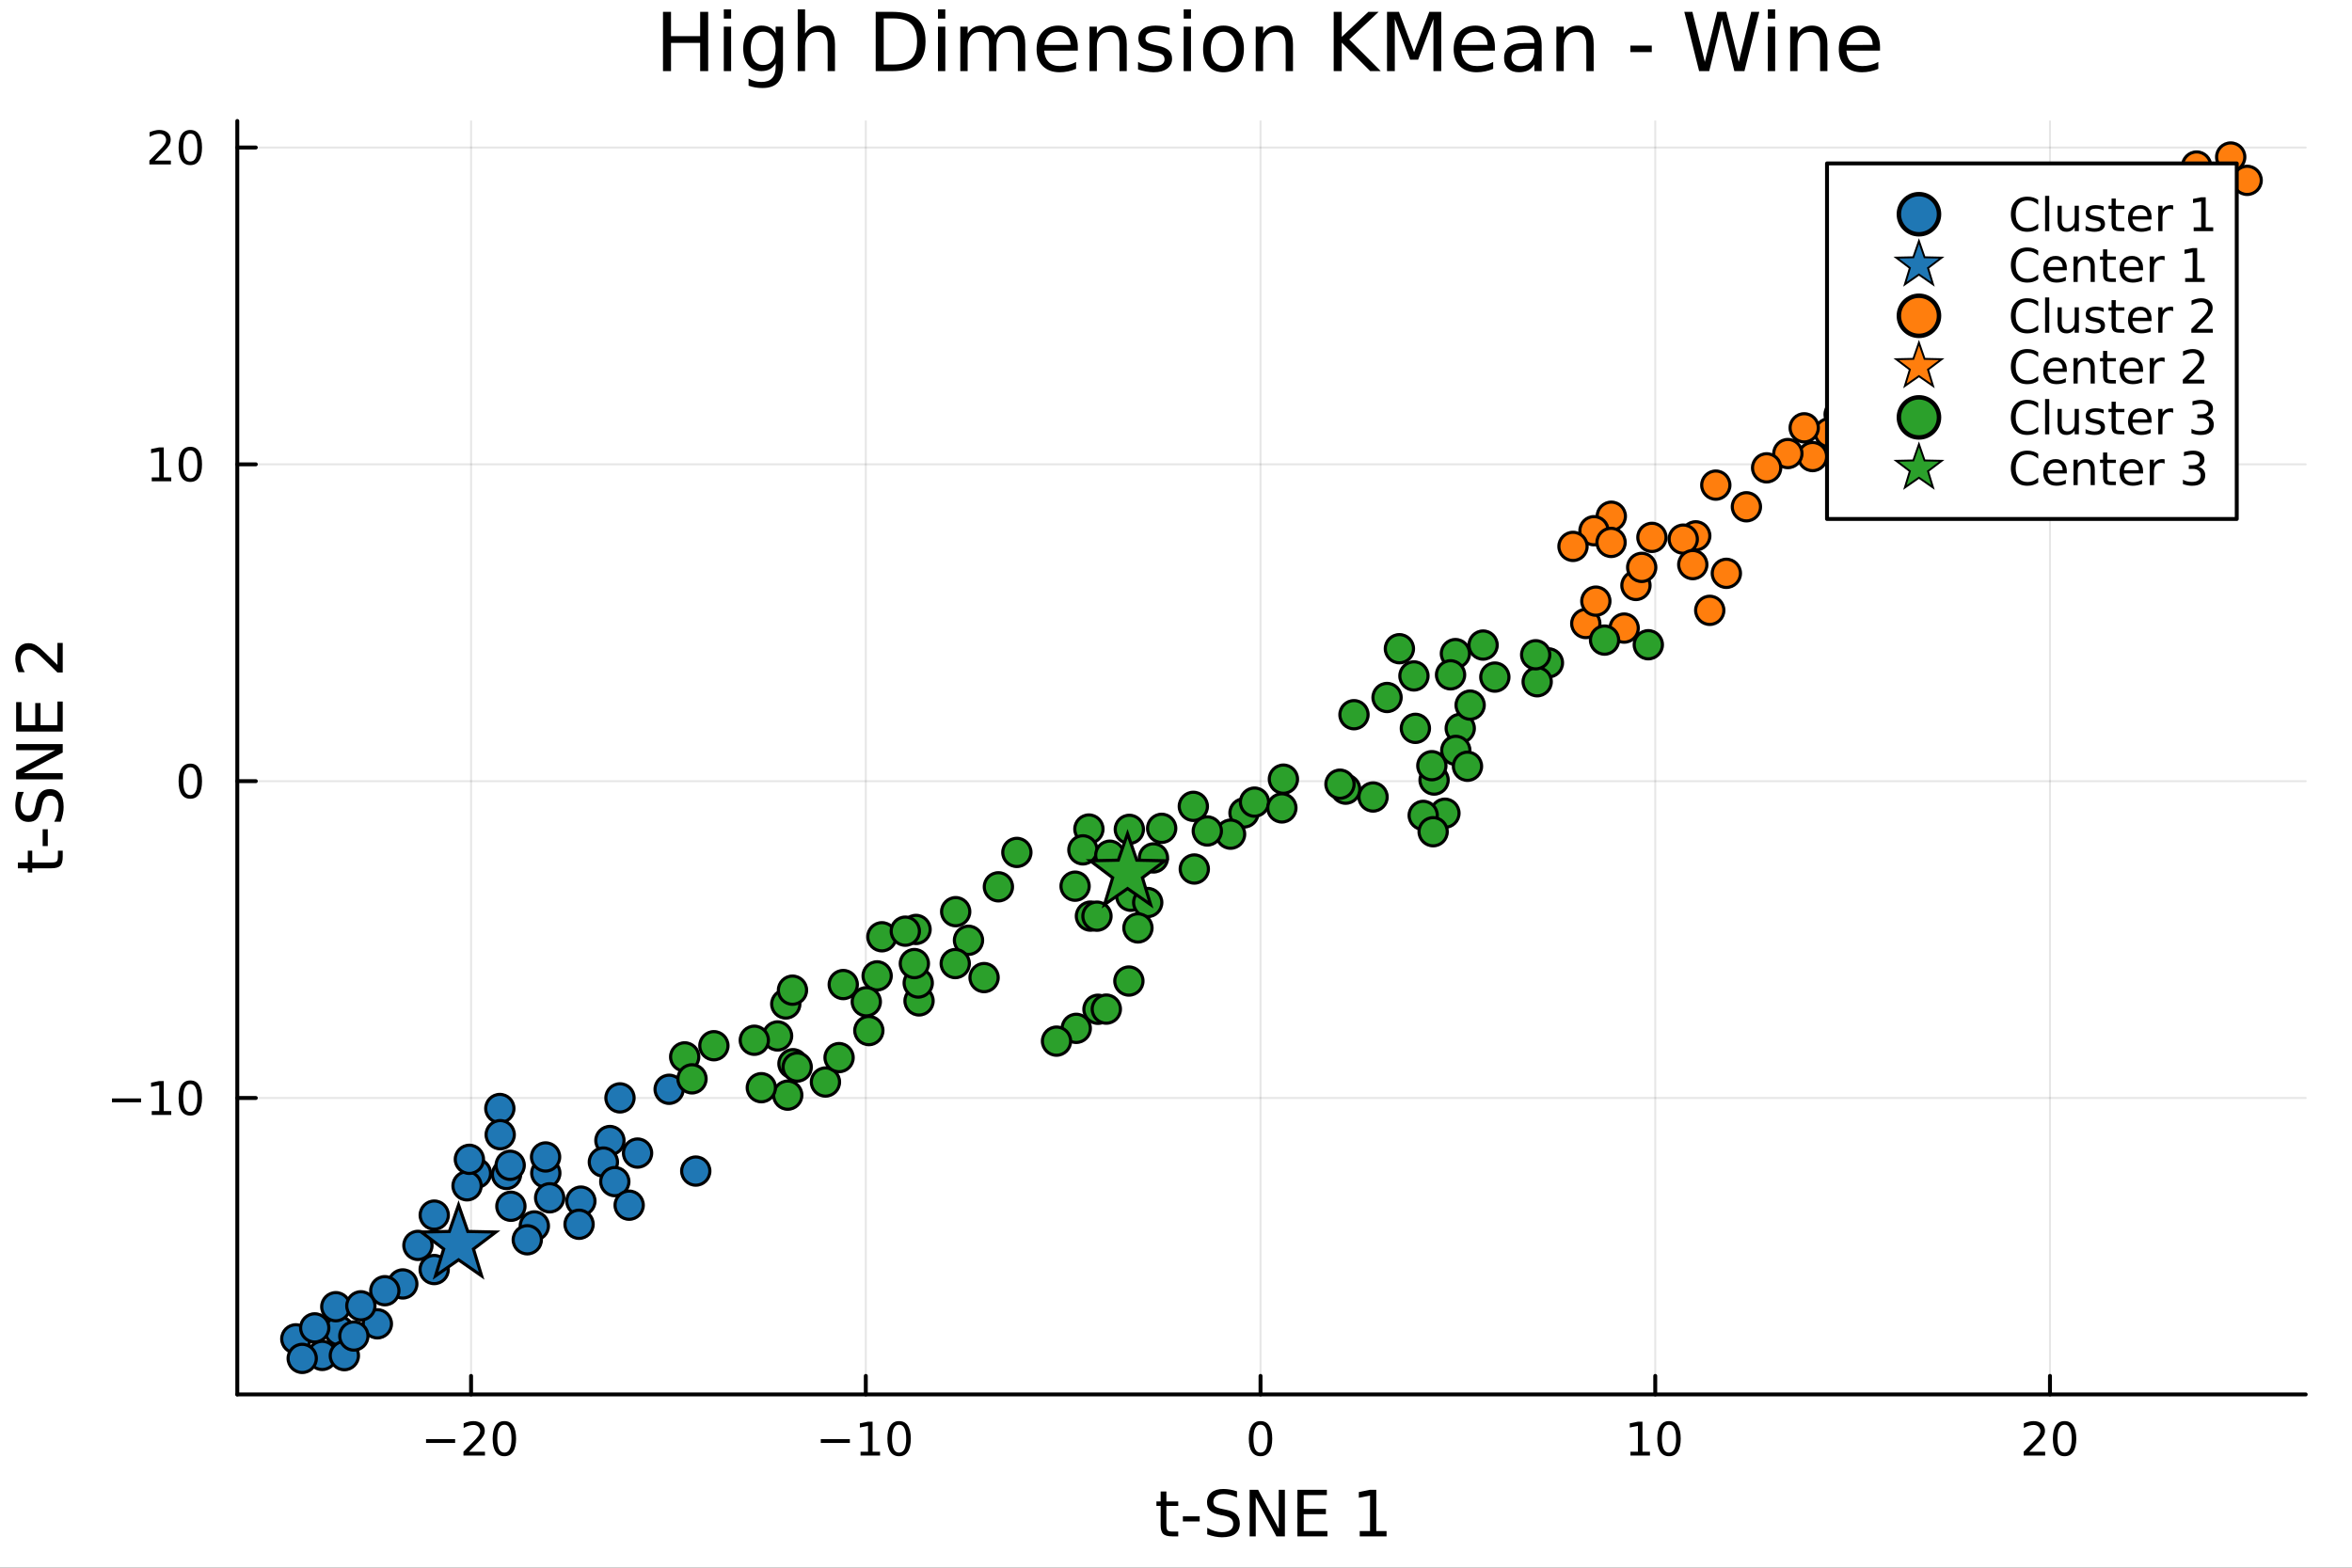 <?xml version="1.0" encoding="utf-8"?>
<svg xmlns="http://www.w3.org/2000/svg" xmlns:xlink="http://www.w3.org/1999/xlink" width="600" height="400" viewBox="0 0 2400 1600">
<rect x="0" y="0" width="2400" height="1600" fill="#333333" stroke="none"/>
<defs>
  <clipPath id="clip490">
    <rect x="0" y="0" width="2400" height="1600"/>
  </clipPath>
</defs>
<path clip-path="url(#clip490)" d="M0 1600 L2400 1600 L2400 0 L0 0  Z" fill="#ffffff" fill-rule="evenodd" fill-opacity="1"/>
<defs>
  <clipPath id="clip491">
    <rect x="480" y="0" width="1681" height="1600"/>
  </clipPath>
</defs>
<path clip-path="url(#clip490)" d="M242.135 1423.18 L2352.76 1423.18 L2352.76 123.472 L242.135 123.472  Z" fill="#ffffff" fill-rule="evenodd" fill-opacity="1"/>
<defs>
  <clipPath id="clip492">
    <rect x="242" y="123" width="2112" height="1301"/>
  </clipPath>
</defs>
<polyline clip-path="url(#clip492)" style="stroke:#000000; stroke-linecap:round; stroke-linejoin:round; stroke-width:2; stroke-opacity:0.1; fill:none" points="480.68,1423.18 480.68,123.472 "/>
<polyline clip-path="url(#clip492)" style="stroke:#000000; stroke-linecap:round; stroke-linejoin:round; stroke-width:2; stroke-opacity:0.1; fill:none" points="883.462,1423.18 883.462,123.472 "/>
<polyline clip-path="url(#clip492)" style="stroke:#000000; stroke-linecap:round; stroke-linejoin:round; stroke-width:2; stroke-opacity:0.1; fill:none" points="1286.25,1423.18 1286.25,123.472 "/>
<polyline clip-path="url(#clip492)" style="stroke:#000000; stroke-linecap:round; stroke-linejoin:round; stroke-width:2; stroke-opacity:0.1; fill:none" points="1689.03,1423.18 1689.03,123.472 "/>
<polyline clip-path="url(#clip492)" style="stroke:#000000; stroke-linecap:round; stroke-linejoin:round; stroke-width:2; stroke-opacity:0.1; fill:none" points="2091.81,1423.18 2091.81,123.472 "/>
<polyline clip-path="url(#clip490)" style="stroke:#000000; stroke-linecap:round; stroke-linejoin:round; stroke-width:4; stroke-opacity:1; fill:none" points="242.135,1423.18 2352.76,1423.18 "/>
<polyline clip-path="url(#clip490)" style="stroke:#000000; stroke-linecap:round; stroke-linejoin:round; stroke-width:4; stroke-opacity:1; fill:none" points="480.68,1423.18 480.68,1404.28 "/>
<polyline clip-path="url(#clip490)" style="stroke:#000000; stroke-linecap:round; stroke-linejoin:round; stroke-width:4; stroke-opacity:1; fill:none" points="883.462,1423.18 883.462,1404.28 "/>
<polyline clip-path="url(#clip490)" style="stroke:#000000; stroke-linecap:round; stroke-linejoin:round; stroke-width:4; stroke-opacity:1; fill:none" points="1286.25,1423.18 1286.25,1404.28 "/>
<polyline clip-path="url(#clip490)" style="stroke:#000000; stroke-linecap:round; stroke-linejoin:round; stroke-width:4; stroke-opacity:1; fill:none" points="1689.03,1423.18 1689.03,1404.28 "/>
<polyline clip-path="url(#clip490)" style="stroke:#000000; stroke-linecap:round; stroke-linejoin:round; stroke-width:4; stroke-opacity:1; fill:none" points="2091.81,1423.18 2091.81,1404.28 "/>
<path clip-path="url(#clip490)" d="M434.742 1468.75 L464.418 1468.75 L464.418 1472.69 L434.742 1472.69 L434.742 1468.75 Z" fill="#000000" fill-rule="nonzero" fill-opacity="1" /><path clip-path="url(#clip490)" d="M478.538 1481.64 L494.858 1481.64 L494.858 1485.58 L472.913 1485.58 L472.913 1481.64 Q475.575 1478.89 480.159 1474.26 Q484.765 1469.61 485.946 1468.27 Q488.191 1465.74 489.071 1464.01 Q489.974 1462.25 489.974 1460.56 Q489.974 1457.8 488.029 1456.07 Q486.108 1454.33 483.006 1454.33 Q480.807 1454.33 478.353 1455.09 Q475.923 1455.86 473.145 1457.41 L473.145 1452.69 Q475.969 1451.55 478.423 1450.97 Q480.876 1450.39 482.913 1450.39 Q488.284 1450.39 491.478 1453.08 Q494.673 1455.77 494.673 1460.26 Q494.673 1462.39 493.862 1464.31 Q493.075 1466.2 490.969 1468.8 Q490.39 1469.47 487.288 1472.69 Q484.187 1475.88 478.538 1481.64 Z" fill="#000000" fill-rule="nonzero" fill-opacity="1" /><path clip-path="url(#clip490)" d="M514.672 1454.1 Q511.061 1454.1 509.233 1457.66 Q507.427 1461.2 507.427 1468.33 Q507.427 1475.44 509.233 1479.01 Q511.061 1482.55 514.672 1482.55 Q518.307 1482.55 520.112 1479.01 Q521.941 1475.44 521.941 1468.33 Q521.941 1461.2 520.112 1457.66 Q518.307 1454.1 514.672 1454.1 M514.672 1450.39 Q520.483 1450.39 523.538 1455 Q526.617 1459.58 526.617 1468.33 Q526.617 1477.06 523.538 1481.67 Q520.483 1486.25 514.672 1486.25 Q508.862 1486.25 505.784 1481.67 Q502.728 1477.06 502.728 1468.33 Q502.728 1459.58 505.784 1455 Q508.862 1450.39 514.672 1450.39 Z" fill="#000000" fill-rule="nonzero" fill-opacity="1" /><path clip-path="url(#clip490)" d="M837.525 1468.75 L867.201 1468.75 L867.201 1472.69 L837.525 1472.69 L837.525 1468.75 Z" fill="#000000" fill-rule="nonzero" fill-opacity="1" /><path clip-path="url(#clip490)" d="M878.104 1481.64 L885.743 1481.64 L885.743 1455.28 L877.432 1456.95 L877.432 1452.69 L885.696 1451.02 L890.372 1451.02 L890.372 1481.64 L898.011 1481.64 L898.011 1485.58 L878.104 1485.58 L878.104 1481.64 Z" fill="#000000" fill-rule="nonzero" fill-opacity="1" /><path clip-path="url(#clip490)" d="M917.455 1454.1 Q913.844 1454.1 912.016 1457.66 Q910.21 1461.2 910.21 1468.33 Q910.21 1475.44 912.016 1479.01 Q913.844 1482.55 917.455 1482.55 Q921.09 1482.55 922.895 1479.01 Q924.724 1475.44 924.724 1468.33 Q924.724 1461.2 922.895 1457.66 Q921.09 1454.1 917.455 1454.1 M917.455 1450.39 Q923.265 1450.39 926.321 1455 Q929.4 1459.58 929.4 1468.33 Q929.4 1477.06 926.321 1481.67 Q923.265 1486.25 917.455 1486.25 Q911.645 1486.25 908.566 1481.67 Q905.511 1477.06 905.511 1468.33 Q905.511 1459.58 908.566 1455 Q911.645 1450.39 917.455 1450.39 Z" fill="#000000" fill-rule="nonzero" fill-opacity="1" /><path clip-path="url(#clip490)" d="M1286.25 1454.1 Q1282.63 1454.1 1280.81 1457.66 Q1279 1461.2 1279 1468.33 Q1279 1475.44 1280.81 1479.01 Q1282.63 1482.55 1286.25 1482.55 Q1289.88 1482.55 1291.69 1479.01 Q1293.51 1475.44 1293.51 1468.33 Q1293.51 1461.2 1291.69 1457.66 Q1289.88 1454.1 1286.25 1454.1 M1286.25 1450.39 Q1292.06 1450.39 1295.11 1455 Q1298.19 1459.58 1298.19 1468.33 Q1298.19 1477.06 1295.11 1481.67 Q1292.06 1486.25 1286.25 1486.25 Q1280.44 1486.25 1277.36 1481.67 Q1274.3 1477.06 1274.3 1468.33 Q1274.3 1459.58 1277.36 1455 Q1280.44 1450.39 1286.25 1450.39 Z" fill="#000000" fill-rule="nonzero" fill-opacity="1" /><path clip-path="url(#clip490)" d="M1663.72 1481.64 L1671.35 1481.64 L1671.35 1455.28 L1663.04 1456.95 L1663.04 1452.69 L1671.31 1451.02 L1675.98 1451.02 L1675.98 1481.64 L1683.62 1481.64 L1683.62 1485.58 L1663.72 1485.58 L1663.72 1481.64 Z" fill="#000000" fill-rule="nonzero" fill-opacity="1" /><path clip-path="url(#clip490)" d="M1703.07 1454.1 Q1699.46 1454.1 1697.63 1457.66 Q1695.82 1461.2 1695.82 1468.33 Q1695.82 1475.44 1697.63 1479.01 Q1699.46 1482.55 1703.07 1482.55 Q1706.7 1482.55 1708.51 1479.01 Q1710.34 1475.44 1710.34 1468.33 Q1710.34 1461.2 1708.51 1457.66 Q1706.7 1454.1 1703.07 1454.1 M1703.07 1450.39 Q1708.88 1450.39 1711.93 1455 Q1715.01 1459.58 1715.01 1468.33 Q1715.01 1477.06 1711.93 1481.67 Q1708.88 1486.25 1703.07 1486.25 Q1697.26 1486.25 1694.18 1481.67 Q1691.12 1477.06 1691.12 1468.33 Q1691.12 1459.58 1694.18 1455 Q1697.26 1450.39 1703.07 1450.39 Z" fill="#000000" fill-rule="nonzero" fill-opacity="1" /><path clip-path="url(#clip490)" d="M2070.58 1481.64 L2086.9 1481.64 L2086.9 1485.58 L2064.96 1485.58 L2064.96 1481.64 Q2067.62 1478.89 2072.2 1474.26 Q2076.81 1469.61 2077.99 1468.27 Q2080.24 1465.74 2081.12 1464.01 Q2082.02 1462.25 2082.02 1460.56 Q2082.02 1457.8 2080.07 1456.07 Q2078.15 1454.33 2075.05 1454.33 Q2072.85 1454.33 2070.4 1455.09 Q2067.97 1455.86 2065.19 1457.41 L2065.19 1452.69 Q2068.01 1451.55 2070.47 1450.97 Q2072.92 1450.39 2074.96 1450.39 Q2080.33 1450.39 2083.52 1453.08 Q2086.72 1455.77 2086.72 1460.26 Q2086.72 1462.39 2085.91 1464.31 Q2085.12 1466.2 2083.01 1468.8 Q2082.44 1469.47 2079.33 1472.69 Q2076.23 1475.88 2070.58 1481.64 Z" fill="#000000" fill-rule="nonzero" fill-opacity="1" /><path clip-path="url(#clip490)" d="M2106.72 1454.1 Q2103.11 1454.1 2101.28 1457.66 Q2099.47 1461.2 2099.47 1468.33 Q2099.47 1475.44 2101.28 1479.01 Q2103.11 1482.55 2106.72 1482.55 Q2110.35 1482.55 2112.16 1479.01 Q2113.99 1475.44 2113.99 1468.33 Q2113.99 1461.2 2112.16 1457.66 Q2110.35 1454.1 2106.72 1454.1 M2106.72 1450.39 Q2112.53 1450.39 2115.58 1455 Q2118.66 1459.58 2118.66 1468.33 Q2118.66 1477.06 2115.58 1481.67 Q2112.53 1486.25 2106.72 1486.25 Q2100.91 1486.25 2097.83 1481.67 Q2094.77 1477.06 2094.77 1468.33 Q2094.77 1459.58 2097.83 1455 Q2100.91 1450.39 2106.72 1450.39 Z" fill="#000000" fill-rule="nonzero" fill-opacity="1" /><path clip-path="url(#clip490)" d="M1190.21 1522.27 L1190.21 1532.4 L1202.28 1532.4 L1202.28 1536.95 L1190.21 1536.95 L1190.21 1556.3 Q1190.21 1560.66 1191.39 1561.9 Q1192.6 1563.14 1196.26 1563.14 L1202.28 1563.14 L1202.28 1568.04 L1196.26 1568.04 Q1189.48 1568.04 1186.9 1565.53 Q1184.33 1562.98 1184.33 1556.3 L1184.33 1536.95 L1180.03 1536.95 L1180.03 1532.4 L1184.33 1532.4 L1184.33 1522.27 L1190.21 1522.27 Z" fill="#000000" fill-rule="nonzero" fill-opacity="1" /><path clip-path="url(#clip490)" d="M1207.02 1547.58 L1224.18 1547.58 L1224.18 1552.8 L1207.02 1552.8 L1207.02 1547.58 Z" fill="#000000" fill-rule="nonzero" fill-opacity="1" /><path clip-path="url(#clip490)" d="M1262.24 1522.08 L1262.24 1528.35 Q1258.58 1526.6 1255.34 1525.74 Q1252.09 1524.88 1249.07 1524.88 Q1243.81 1524.88 1240.95 1526.92 Q1238.12 1528.96 1238.12 1532.71 Q1238.12 1535.87 1239.99 1537.49 Q1241.9 1539.08 1247.19 1540.07 L1251.07 1540.86 Q1258.26 1542.23 1261.67 1545.7 Q1265.11 1549.14 1265.11 1554.93 Q1265.11 1561.84 1260.46 1565.4 Q1255.85 1568.97 1246.9 1568.97 Q1243.53 1568.97 1239.71 1568.2 Q1235.92 1567.44 1231.85 1565.94 L1231.85 1559.32 Q1235.76 1561.52 1239.52 1562.63 Q1243.27 1563.75 1246.9 1563.75 Q1252.41 1563.75 1255.4 1561.58 Q1258.39 1559.42 1258.39 1555.41 Q1258.39 1551.91 1256.23 1549.93 Q1254.09 1547.96 1249.19 1546.97 L1245.28 1546.21 Q1238.09 1544.78 1234.87 1541.72 Q1231.66 1538.67 1231.66 1533.22 Q1231.66 1526.92 1236.08 1523.29 Q1240.54 1519.66 1248.33 1519.66 Q1251.68 1519.66 1255.15 1520.27 Q1258.61 1520.87 1262.24 1522.08 Z" fill="#000000" fill-rule="nonzero" fill-opacity="1" /><path clip-path="url(#clip490)" d="M1275.13 1520.52 L1283.79 1520.52 L1304.86 1560.28 L1304.86 1520.52 L1311.1 1520.52 L1311.1 1568.04 L1302.44 1568.04 L1281.37 1528.29 L1281.37 1568.04 L1275.13 1568.04 L1275.13 1520.52 Z" fill="#000000" fill-rule="nonzero" fill-opacity="1" /><path clip-path="url(#clip490)" d="M1323.89 1520.52 L1353.94 1520.52 L1353.94 1525.93 L1330.32 1525.93 L1330.32 1540 L1352.95 1540 L1352.95 1545.41 L1330.32 1545.41 L1330.32 1562.63 L1354.51 1562.63 L1354.51 1568.04 L1323.89 1568.04 L1323.89 1520.52 Z" fill="#000000" fill-rule="nonzero" fill-opacity="1" /><path clip-path="url(#clip490)" d="M1387.49 1562.63 L1397.99 1562.63 L1397.99 1526.38 L1386.57 1528.67 L1386.57 1522.82 L1397.93 1520.52 L1404.36 1520.52 L1404.36 1562.63 L1414.86 1562.63 L1414.86 1568.04 L1387.49 1568.04 L1387.49 1562.63 Z" fill="#000000" fill-rule="nonzero" fill-opacity="1" /><polyline clip-path="url(#clip492)" style="stroke:#000000; stroke-linecap:round; stroke-linejoin:round; stroke-width:2; stroke-opacity:0.1; fill:none" points="242.135,1120.62 2352.76,1120.62 "/>
<polyline clip-path="url(#clip492)" style="stroke:#000000; stroke-linecap:round; stroke-linejoin:round; stroke-width:2; stroke-opacity:0.1; fill:none" points="242.135,797.261 2352.76,797.261 "/>
<polyline clip-path="url(#clip492)" style="stroke:#000000; stroke-linecap:round; stroke-linejoin:round; stroke-width:2; stroke-opacity:0.1; fill:none" points="242.135,473.907 2352.76,473.907 "/>
<polyline clip-path="url(#clip492)" style="stroke:#000000; stroke-linecap:round; stroke-linejoin:round; stroke-width:2; stroke-opacity:0.1; fill:none" points="242.135,150.553 2352.76,150.553 "/>
<polyline clip-path="url(#clip490)" style="stroke:#000000; stroke-linecap:round; stroke-linejoin:round; stroke-width:4; stroke-opacity:1; fill:none" points="242.135,1423.18 242.135,123.472 "/>
<polyline clip-path="url(#clip490)" style="stroke:#000000; stroke-linecap:round; stroke-linejoin:round; stroke-width:4; stroke-opacity:1; fill:none" points="242.135,1120.62 261.032,1120.62 "/>
<polyline clip-path="url(#clip490)" style="stroke:#000000; stroke-linecap:round; stroke-linejoin:round; stroke-width:4; stroke-opacity:1; fill:none" points="242.135,797.261 261.032,797.261 "/>
<polyline clip-path="url(#clip490)" style="stroke:#000000; stroke-linecap:round; stroke-linejoin:round; stroke-width:4; stroke-opacity:1; fill:none" points="242.135,473.907 261.032,473.907 "/>
<polyline clip-path="url(#clip490)" style="stroke:#000000; stroke-linecap:round; stroke-linejoin:round; stroke-width:4; stroke-opacity:1; fill:none" points="242.135,150.553 261.032,150.553 "/>
<path clip-path="url(#clip490)" d="M114.26 1121.07 L143.936 1121.07 L143.936 1125 L114.26 1125 L114.26 1121.07 Z" fill="#000000" fill-rule="nonzero" fill-opacity="1" /><path clip-path="url(#clip490)" d="M154.839 1133.96 L162.477 1133.96 L162.477 1107.59 L154.167 1109.26 L154.167 1105 L162.431 1103.34 L167.107 1103.34 L167.107 1133.96 L174.746 1133.96 L174.746 1137.9 L154.839 1137.9 L154.839 1133.96 Z" fill="#000000" fill-rule="nonzero" fill-opacity="1" /><path clip-path="url(#clip490)" d="M194.19 1106.41 Q190.579 1106.41 188.75 1109.98 Q186.945 1113.52 186.945 1120.65 Q186.945 1127.76 188.75 1131.32 Q190.579 1134.86 194.19 1134.86 Q197.825 1134.86 199.63 1131.32 Q201.459 1127.76 201.459 1120.65 Q201.459 1113.52 199.63 1109.98 Q197.825 1106.41 194.19 1106.41 M194.19 1102.71 Q200 1102.71 203.056 1107.32 Q206.135 1111.9 206.135 1120.65 Q206.135 1129.38 203.056 1133.98 Q200 1138.57 194.19 1138.57 Q188.38 1138.57 185.301 1133.98 Q182.246 1129.38 182.246 1120.65 Q182.246 1111.9 185.301 1107.32 Q188.38 1102.71 194.19 1102.71 Z" fill="#000000" fill-rule="nonzero" fill-opacity="1" /><path clip-path="url(#clip490)" d="M194.19 783.06 Q190.579 783.06 188.75 786.625 Q186.945 790.166 186.945 797.296 Q186.945 804.403 188.75 807.967 Q190.579 811.509 194.19 811.509 Q197.825 811.509 199.63 807.967 Q201.459 804.403 201.459 797.296 Q201.459 790.166 199.63 786.625 Q197.825 783.06 194.19 783.06 M194.19 779.356 Q200 779.356 203.056 783.963 Q206.135 788.546 206.135 797.296 Q206.135 806.023 203.056 810.629 Q200 815.213 194.19 815.213 Q188.38 815.213 185.301 810.629 Q182.246 806.023 182.246 797.296 Q182.246 788.546 185.301 783.963 Q188.38 779.356 194.19 779.356 Z" fill="#000000" fill-rule="nonzero" fill-opacity="1" /><path clip-path="url(#clip490)" d="M154.839 487.252 L162.477 487.252 L162.477 460.887 L154.167 462.553 L154.167 458.294 L162.431 456.627 L167.107 456.627 L167.107 487.252 L174.746 487.252 L174.746 491.187 L154.839 491.187 L154.839 487.252 Z" fill="#000000" fill-rule="nonzero" fill-opacity="1" /><path clip-path="url(#clip490)" d="M194.19 459.706 Q190.579 459.706 188.75 463.271 Q186.945 466.813 186.945 473.942 Q186.945 481.049 188.75 484.613 Q190.579 488.155 194.19 488.155 Q197.825 488.155 199.63 484.613 Q201.459 481.049 201.459 473.942 Q201.459 466.813 199.63 463.271 Q197.825 459.706 194.19 459.706 M194.19 456.002 Q200 456.002 203.056 460.609 Q206.135 465.192 206.135 473.942 Q206.135 482.669 203.056 487.275 Q200 491.859 194.19 491.859 Q188.38 491.859 185.301 487.275 Q182.246 482.669 182.246 473.942 Q182.246 465.192 185.301 460.609 Q188.38 456.002 194.19 456.002 Z" fill="#000000" fill-rule="nonzero" fill-opacity="1" /><path clip-path="url(#clip490)" d="M158.056 163.898 L174.376 163.898 L174.376 167.833 L152.431 167.833 L152.431 163.898 Q155.093 161.144 159.677 156.514 Q164.283 151.861 165.464 150.519 Q167.709 147.996 168.589 146.26 Q169.491 144.5 169.491 142.81 Q169.491 140.056 167.547 138.32 Q165.626 136.584 162.524 136.584 Q160.325 136.584 157.871 137.348 Q155.44 138.111 152.663 139.662 L152.663 134.94 Q155.487 133.806 157.94 133.227 Q160.394 132.649 162.431 132.649 Q167.802 132.649 170.996 135.334 Q174.19 138.019 174.19 142.51 Q174.19 144.639 173.38 146.56 Q172.593 148.459 170.487 151.051 Q169.908 151.722 166.806 154.94 Q163.704 158.134 158.056 163.898 Z" fill="#000000" fill-rule="nonzero" fill-opacity="1" /><path clip-path="url(#clip490)" d="M194.19 136.352 Q190.579 136.352 188.75 139.917 Q186.945 143.459 186.945 150.588 Q186.945 157.695 188.75 161.259 Q190.579 164.801 194.19 164.801 Q197.825 164.801 199.63 161.259 Q201.459 157.695 201.459 150.588 Q201.459 143.459 199.63 139.917 Q197.825 136.352 194.19 136.352 M194.19 132.649 Q200 132.649 203.056 137.255 Q206.135 141.838 206.135 150.588 Q206.135 159.315 203.056 163.921 Q200 168.505 194.19 168.505 Q188.38 168.505 185.301 163.921 Q182.246 159.315 182.246 150.588 Q182.246 141.838 185.301 137.255 Q188.38 132.649 194.19 132.649 Z" fill="#000000" fill-rule="nonzero" fill-opacity="1" /><path clip-path="url(#clip490)" d="M18.235 880.302 L28.356 880.302 L28.356 868.239 L32.908 868.239 L32.908 880.302 L52.259 880.302 Q56.62 880.302 57.861 879.124 Q59.103 877.915 59.103 874.254 L59.103 868.239 L64.004 868.239 L64.004 874.254 Q64.004 881.034 61.49 883.612 Q58.943 886.19 52.259 886.19 L32.908 886.19 L32.908 890.487 L28.356 890.487 L28.356 886.19 L18.235 886.19 L18.235 880.302 Z" fill="#000000" fill-rule="nonzero" fill-opacity="1" /><path clip-path="url(#clip490)" d="M43.538 863.496 L43.538 846.341 L48.758 846.341 L48.758 863.496 L43.538 863.496 Z" fill="#000000" fill-rule="nonzero" fill-opacity="1" /><path clip-path="url(#clip490)" d="M18.044 808.274 L24.314 808.274 Q22.563 811.934 21.704 815.181 Q20.845 818.427 20.845 821.451 Q20.845 826.702 22.882 829.567 Q24.919 832.4 28.674 832.4 Q31.826 832.4 33.449 830.522 Q35.04 828.612 36.027 823.329 L36.823 819.446 Q38.191 812.252 41.66 808.847 Q45.098 805.409 50.891 805.409 Q57.798 805.409 61.362 810.056 Q64.927 814.671 64.927 823.615 Q64.927 826.989 64.163 830.808 Q63.399 834.596 61.904 838.67 L55.283 838.67 Q57.479 834.755 58.593 830.999 Q59.707 827.244 59.707 823.615 Q59.707 818.109 57.543 815.117 Q55.379 812.125 51.368 812.125 Q47.867 812.125 45.894 814.289 Q43.92 816.422 42.934 821.323 L42.17 825.238 Q40.737 832.432 37.682 835.646 Q34.626 838.861 29.184 838.861 Q22.882 838.861 19.253 834.437 Q15.625 829.981 15.625 822.183 Q15.625 818.841 16.23 815.371 Q16.834 811.902 18.044 808.274 Z" fill="#000000" fill-rule="nonzero" fill-opacity="1" /><path clip-path="url(#clip490)" d="M16.484 795.383 L16.484 786.726 L56.238 765.655 L16.484 765.655 L16.484 759.417 L64.004 759.417 L64.004 768.074 L24.25 789.145 L64.004 789.145 L64.004 795.383 L16.484 795.383 Z" fill="#000000" fill-rule="nonzero" fill-opacity="1" /><path clip-path="url(#clip490)" d="M16.484 746.622 L16.484 716.576 L21.895 716.576 L21.895 740.192 L35.963 740.192 L35.963 717.562 L41.374 717.562 L41.374 740.192 L58.593 740.192 L58.593 716.003 L64.004 716.003 L64.004 746.622 L16.484 746.622 Z" fill="#000000" fill-rule="nonzero" fill-opacity="1" /><path clip-path="url(#clip490)" d="M58.593 678.604 L58.593 656.165 L64.004 656.165 L64.004 686.339 L58.593 686.339 Q54.806 682.678 48.44 676.376 Q42.042 670.042 40.196 668.419 Q36.727 665.332 34.34 664.122 Q31.921 662.881 29.598 662.881 Q25.81 662.881 23.423 665.555 Q21.036 668.196 21.036 672.461 Q21.036 675.485 22.086 678.859 Q23.136 682.201 25.269 686.02 L18.776 686.02 Q17.216 682.137 16.421 678.763 Q15.625 675.39 15.625 672.589 Q15.625 665.204 19.317 660.812 Q23.009 656.42 29.184 656.42 Q32.112 656.42 34.754 657.534 Q37.364 658.616 40.928 661.512 Q41.852 662.308 46.276 666.573 Q50.668 670.838 58.593 678.604 Z" fill="#000000" fill-rule="nonzero" fill-opacity="1" /><path clip-path="url(#clip490)" d="M676.523 12.096 L684.706 12.096 L684.706 36.888 L714.439 36.888 L714.439 12.096 L722.622 12.096 L722.622 72.576 L714.439 72.576 L714.439 43.774 L684.706 43.774 L684.706 72.576 L676.523 72.576 L676.523 12.096 Z" fill="#000000" fill-rule="nonzero" fill-opacity="1" /><path clip-path="url(#clip490)" d="M738.583 27.206 L746.036 27.206 L746.036 72.576 L738.583 72.576 L738.583 27.206 M738.583 9.544 L746.036 9.544 L746.036 18.983 L738.583 18.983 L738.583 9.544 Z" fill="#000000" fill-rule="nonzero" fill-opacity="1" /><path clip-path="url(#clip490)" d="M791.487 49.364 Q791.487 41.263 788.125 36.806 Q784.803 32.35 778.768 32.35 Q772.772 32.35 769.41 36.806 Q766.088 41.263 766.088 49.364 Q766.088 57.426 769.41 61.882 Q772.772 66.338 778.768 66.338 Q784.803 66.338 788.125 61.882 Q791.487 57.426 791.487 49.364 M798.941 66.945 Q798.941 78.531 793.796 84.162 Q788.652 89.833 778.038 89.833 Q774.109 89.833 770.625 89.225 Q767.141 88.658 763.86 87.443 L763.86 80.192 Q767.141 81.974 770.342 82.825 Q773.542 83.675 776.864 83.675 Q784.196 83.675 787.842 79.827 Q791.487 76.019 791.487 68.282 L791.487 64.596 Q789.178 68.606 785.573 70.591 Q781.968 72.576 776.945 72.576 Q768.6 72.576 763.496 66.216 Q758.391 59.856 758.391 49.364 Q758.391 38.832 763.496 32.472 Q768.6 26.112 776.945 26.112 Q781.968 26.112 785.573 28.097 Q789.178 30.082 791.487 34.092 L791.487 27.206 L798.941 27.206 L798.941 66.945 Z" fill="#000000" fill-rule="nonzero" fill-opacity="1" /><path clip-path="url(#clip490)" d="M852.008 45.192 L852.008 72.576 L844.554 72.576 L844.554 45.435 Q844.554 38.994 842.043 35.794 Q839.531 32.594 834.508 32.594 Q828.472 32.594 824.988 36.442 Q821.505 40.29 821.505 46.934 L821.505 72.576 L814.01 72.576 L814.01 9.544 L821.505 9.544 L821.505 34.254 Q824.178 30.163 827.783 28.138 Q831.429 26.112 836.169 26.112 Q843.987 26.112 847.997 30.973 Q852.008 35.794 852.008 45.192 Z" fill="#000000" fill-rule="nonzero" fill-opacity="1" /><path clip-path="url(#clip490)" d="M901.753 18.82 L901.753 65.852 L911.637 65.852 Q924.154 65.852 929.947 60.18 Q935.781 54.509 935.781 42.275 Q935.781 30.122 929.947 24.492 Q924.154 18.82 911.637 18.82 L901.753 18.82 M893.57 12.096 L910.381 12.096 Q927.962 12.096 936.186 19.428 Q944.409 26.72 944.409 42.275 Q944.409 57.912 936.145 65.244 Q927.881 72.576 910.381 72.576 L893.57 72.576 L893.57 12.096 Z" fill="#000000" fill-rule="nonzero" fill-opacity="1" /><path clip-path="url(#clip490)" d="M957.129 27.206 L964.582 27.206 L964.582 72.576 L957.129 72.576 L957.129 27.206 M957.129 9.544 L964.582 9.544 L964.582 18.983 L957.129 18.983 L957.129 9.544 Z" fill="#000000" fill-rule="nonzero" fill-opacity="1" /><path clip-path="url(#clip490)" d="M1015.5 35.915 Q1018.3 30.892 1022.19 28.502 Q1026.08 26.112 1031.34 26.112 Q1038.43 26.112 1042.28 31.095 Q1046.13 36.037 1046.13 45.192 L1046.13 72.576 L1038.63 72.576 L1038.63 45.435 Q1038.63 38.913 1036.32 35.753 Q1034.01 32.594 1029.28 32.594 Q1023.48 32.594 1020.12 36.442 Q1016.76 40.29 1016.76 46.934 L1016.76 72.576 L1009.26 72.576 L1009.26 45.435 Q1009.26 38.873 1006.95 35.753 Q1004.65 32.594 999.825 32.594 Q994.114 32.594 990.751 36.482 Q987.389 40.331 987.389 46.934 L987.389 72.576 L979.895 72.576 L979.895 27.206 L987.389 27.206 L987.389 34.254 Q989.941 30.082 993.506 28.097 Q997.071 26.112 1001.97 26.112 Q1006.91 26.112 1010.36 28.624 Q1013.84 31.135 1015.5 35.915 Z" fill="#000000" fill-rule="nonzero" fill-opacity="1" /><path clip-path="url(#clip490)" d="M1099.8 48.028 L1099.8 51.673 L1065.53 51.673 Q1066.02 59.37 1070.15 63.421 Q1074.32 67.431 1081.73 67.431 Q1086.03 67.431 1090.04 66.378 Q1094.09 65.325 1098.06 63.218 L1098.06 70.267 Q1094.05 71.968 1089.84 72.86 Q1085.62 73.751 1081.29 73.751 Q1070.43 73.751 1064.07 67.431 Q1057.75 61.112 1057.75 50.337 Q1057.75 39.197 1063.75 32.675 Q1069.78 26.112 1079.99 26.112 Q1089.15 26.112 1094.45 32.026 Q1099.8 37.9 1099.8 48.028 M1092.35 45.84 Q1092.27 39.723 1088.9 36.077 Q1085.58 32.431 1080.07 32.431 Q1073.84 32.431 1070.07 35.956 Q1066.34 39.48 1065.77 45.88 L1092.35 45.84 Z" fill="#000000" fill-rule="nonzero" fill-opacity="1" /><path clip-path="url(#clip490)" d="M1149.75 45.192 L1149.75 72.576 L1142.3 72.576 L1142.3 45.435 Q1142.3 38.994 1139.78 35.794 Q1137.27 32.594 1132.25 32.594 Q1126.21 32.594 1122.73 36.442 Q1119.25 40.29 1119.25 46.934 L1119.25 72.576 L1111.75 72.576 L1111.75 27.206 L1119.25 27.206 L1119.25 34.254 Q1121.92 30.163 1125.52 28.138 Q1129.17 26.112 1133.91 26.112 Q1141.73 26.112 1145.74 30.973 Q1149.75 35.794 1149.75 45.192 Z" fill="#000000" fill-rule="nonzero" fill-opacity="1" /><path clip-path="url(#clip490)" d="M1193.54 28.543 L1193.54 35.591 Q1190.38 33.971 1186.98 33.161 Q1183.57 32.35 1179.93 32.35 Q1174.38 32.35 1171.58 34.052 Q1168.83 35.753 1168.83 39.156 Q1168.83 41.749 1170.81 43.248 Q1172.8 44.706 1178.79 46.043 L1181.35 46.61 Q1189.29 48.311 1192.61 51.43 Q1195.97 54.509 1195.97 60.059 Q1195.97 66.378 1190.95 70.064 Q1185.96 73.751 1177.21 73.751 Q1173.57 73.751 1169.6 73.022 Q1165.67 72.333 1161.29 70.915 L1161.29 63.218 Q1165.43 65.365 1169.44 66.459 Q1173.45 67.512 1177.38 67.512 Q1182.64 67.512 1185.48 65.73 Q1188.31 63.907 1188.31 60.626 Q1188.31 57.588 1186.25 55.967 Q1184.22 54.347 1177.3 52.848 L1174.7 52.24 Q1167.78 50.782 1164.7 47.785 Q1161.62 44.746 1161.62 39.48 Q1161.62 33.08 1166.16 29.596 Q1170.69 26.112 1179.04 26.112 Q1183.17 26.112 1186.82 26.72 Q1190.46 27.327 1193.54 28.543 Z" fill="#000000" fill-rule="nonzero" fill-opacity="1" /><path clip-path="url(#clip490)" d="M1207.84 27.206 L1215.29 27.206 L1215.29 72.576 L1207.84 72.576 L1207.84 27.206 M1207.84 9.544 L1215.29 9.544 L1215.29 18.983 L1207.84 18.983 L1207.84 9.544 Z" fill="#000000" fill-rule="nonzero" fill-opacity="1" /><path clip-path="url(#clip490)" d="M1248.47 32.431 Q1242.47 32.431 1238.99 37.131 Q1235.51 41.789 1235.51 49.931 Q1235.51 58.074 1238.95 62.773 Q1242.43 67.431 1248.47 67.431 Q1254.42 67.431 1257.91 62.732 Q1261.39 58.033 1261.39 49.931 Q1261.39 41.87 1257.91 37.171 Q1254.42 32.431 1248.47 32.431 M1248.47 26.112 Q1258.19 26.112 1263.74 32.431 Q1269.29 38.751 1269.29 49.931 Q1269.29 61.071 1263.74 67.431 Q1258.19 73.751 1248.47 73.751 Q1238.71 73.751 1233.16 67.431 Q1227.65 61.071 1227.65 49.931 Q1227.65 38.751 1233.16 32.431 Q1238.71 26.112 1248.47 26.112 Z" fill="#000000" fill-rule="nonzero" fill-opacity="1" /><path clip-path="url(#clip490)" d="M1319.36 45.192 L1319.36 72.576 L1311.91 72.576 L1311.91 45.435 Q1311.91 38.994 1309.4 35.794 Q1306.88 32.594 1301.86 32.594 Q1295.82 32.594 1292.34 36.442 Q1288.86 40.29 1288.86 46.934 L1288.86 72.576 L1281.36 72.576 L1281.36 27.206 L1288.86 27.206 L1288.86 34.254 Q1291.53 30.163 1295.14 28.138 Q1298.78 26.112 1303.52 26.112 Q1311.34 26.112 1315.35 30.973 Q1319.36 35.794 1319.36 45.192 Z" fill="#000000" fill-rule="nonzero" fill-opacity="1" /><path clip-path="url(#clip490)" d="M1360.92 12.096 L1369.11 12.096 L1369.11 37.657 L1396.25 12.096 L1406.78 12.096 L1376.76 40.29 L1408.93 72.576 L1398.15 72.576 L1369.11 43.45 L1369.11 72.576 L1360.92 72.576 L1360.92 12.096 Z" fill="#000000" fill-rule="nonzero" fill-opacity="1" /><path clip-path="url(#clip490)" d="M1415.33 12.096 L1427.52 12.096 L1442.95 53.253 L1458.47 12.096 L1470.66 12.096 L1470.66 72.576 L1462.68 72.576 L1462.68 19.469 L1447.09 60.95 L1438.86 60.95 L1423.27 19.469 L1423.27 72.576 L1415.33 72.576 L1415.33 12.096 Z" fill="#000000" fill-rule="nonzero" fill-opacity="1" /><path clip-path="url(#clip490)" d="M1525.39 48.028 L1525.39 51.673 L1491.12 51.673 Q1491.61 59.37 1495.74 63.421 Q1499.91 67.431 1507.32 67.431 Q1511.62 67.431 1515.63 66.378 Q1519.68 65.325 1523.65 63.218 L1523.65 70.267 Q1519.64 71.968 1515.42 72.86 Q1511.21 73.751 1506.88 73.751 Q1496.02 73.751 1489.66 67.431 Q1483.34 61.112 1483.34 50.337 Q1483.34 39.197 1489.34 32.675 Q1495.37 26.112 1505.58 26.112 Q1514.74 26.112 1520.04 32.026 Q1525.39 37.9 1525.39 48.028 M1517.94 45.84 Q1517.85 39.723 1514.49 36.077 Q1511.17 32.431 1505.66 32.431 Q1499.42 32.431 1495.66 35.956 Q1491.93 39.48 1491.36 45.88 L1517.94 45.84 Z" fill="#000000" fill-rule="nonzero" fill-opacity="1" /><path clip-path="url(#clip490)" d="M1558.24 49.769 Q1549.21 49.769 1545.73 51.835 Q1542.24 53.901 1542.24 58.884 Q1542.24 62.854 1544.83 65.203 Q1547.47 67.512 1551.96 67.512 Q1558.16 67.512 1561.89 63.137 Q1565.66 58.722 1565.66 51.43 L1565.66 49.769 L1558.24 49.769 M1573.11 46.691 L1573.11 72.576 L1565.66 72.576 L1565.66 65.689 Q1563.1 69.821 1559.3 71.806 Q1555.49 73.751 1549.98 73.751 Q1543.01 73.751 1538.88 69.862 Q1534.79 65.933 1534.79 59.37 Q1534.79 51.714 1539.89 47.825 Q1545.04 43.936 1555.2 43.936 L1565.66 43.936 L1565.66 43.207 Q1565.66 38.062 1562.25 35.267 Q1558.89 32.431 1552.77 32.431 Q1548.88 32.431 1545.2 33.363 Q1541.51 34.295 1538.11 36.158 L1538.11 29.272 Q1542.2 27.692 1546.05 26.922 Q1549.9 26.112 1553.54 26.112 Q1563.39 26.112 1568.25 31.216 Q1573.11 36.32 1573.11 46.691 Z" fill="#000000" fill-rule="nonzero" fill-opacity="1" /><path clip-path="url(#clip490)" d="M1626.18 45.192 L1626.18 72.576 L1618.72 72.576 L1618.72 45.435 Q1618.72 38.994 1616.21 35.794 Q1613.7 32.594 1608.68 32.594 Q1602.64 32.594 1599.16 36.442 Q1595.67 40.29 1595.67 46.934 L1595.67 72.576 L1588.18 72.576 L1588.18 27.206 L1595.67 27.206 L1595.67 34.254 Q1598.35 30.163 1601.95 28.138 Q1605.6 26.112 1610.34 26.112 Q1618.16 26.112 1622.17 30.973 Q1626.18 35.794 1626.18 45.192 Z" fill="#000000" fill-rule="nonzero" fill-opacity="1" /><path clip-path="url(#clip490)" d="M1663.65 46.529 L1685.48 46.529 L1685.48 53.172 L1663.65 53.172 L1663.65 46.529 Z" fill="#000000" fill-rule="nonzero" fill-opacity="1" /><path clip-path="url(#clip490)" d="M1718.66 12.096 L1726.92 12.096 L1739.64 63.218 L1752.32 12.096 L1761.52 12.096 L1774.24 63.218 L1786.92 12.096 L1795.22 12.096 L1780.03 72.576 L1769.74 72.576 L1756.98 20.076 L1744.1 72.576 L1733.81 72.576 L1718.66 12.096 Z" fill="#000000" fill-rule="nonzero" fill-opacity="1" /><path clip-path="url(#clip490)" d="M1803.93 27.206 L1811.38 27.206 L1811.38 72.576 L1803.93 72.576 L1803.93 27.206 M1803.93 9.544 L1811.38 9.544 L1811.38 18.983 L1803.93 18.983 L1803.93 9.544 Z" fill="#000000" fill-rule="nonzero" fill-opacity="1" /><path clip-path="url(#clip490)" d="M1864.69 45.192 L1864.69 72.576 L1857.24 72.576 L1857.24 45.435 Q1857.24 38.994 1854.73 35.794 Q1852.22 32.594 1847.19 32.594 Q1841.16 32.594 1837.67 36.442 Q1834.19 40.29 1834.19 46.934 L1834.19 72.576 L1826.7 72.576 L1826.7 27.206 L1834.19 27.206 L1834.19 34.254 Q1836.86 30.163 1840.47 28.138 Q1844.11 26.112 1848.85 26.112 Q1856.67 26.112 1860.68 30.973 Q1864.69 35.794 1864.69 45.192 Z" fill="#000000" fill-rule="nonzero" fill-opacity="1" /><path clip-path="url(#clip490)" d="M1918.37 48.028 L1918.37 51.673 L1884.1 51.673 Q1884.58 59.37 1888.72 63.421 Q1892.89 67.431 1900.3 67.431 Q1904.59 67.431 1908.61 66.378 Q1912.66 65.325 1916.63 63.218 L1916.63 70.267 Q1912.62 71.968 1908.4 72.86 Q1904.19 73.751 1899.86 73.751 Q1889 73.751 1882.64 67.431 Q1876.32 61.112 1876.32 50.337 Q1876.32 39.197 1882.31 32.675 Q1888.35 26.112 1898.56 26.112 Q1907.71 26.112 1913.02 32.026 Q1918.37 37.9 1918.37 48.028 M1910.91 45.84 Q1910.83 39.723 1907.47 36.077 Q1904.15 32.431 1898.64 32.431 Q1892.4 32.431 1888.63 35.956 Q1884.91 39.48 1884.34 45.88 L1910.91 45.84 Z" fill="#000000" fill-rule="nonzero" fill-opacity="1" /><circle clip-path="url(#clip492)" cx="622.358" cy="1164.04" r="14.4" fill="#1f77b4" fill-rule="evenodd" fill-opacity="1" stroke="#000000" stroke-opacity="1" stroke-width="3.2"/>
<circle clip-path="url(#clip492)" cx="301.869" cy="1366.46" r="14.4" fill="#1f77b4" fill-rule="evenodd" fill-opacity="1" stroke="#000000" stroke-opacity="1" stroke-width="3.2"/>
<circle clip-path="url(#clip492)" cx="426.466" cy="1271.07" r="14.4" fill="#1f77b4" fill-rule="evenodd" fill-opacity="1" stroke="#000000" stroke-opacity="1" stroke-width="3.2"/>
<circle clip-path="url(#clip492)" cx="516.876" cy="1198.68" r="14.4" fill="#1f77b4" fill-rule="evenodd" fill-opacity="1" stroke="#000000" stroke-opacity="1" stroke-width="3.2"/>
<circle clip-path="url(#clip492)" cx="545.238" cy="1251.21" r="14.4" fill="#1f77b4" fill-rule="evenodd" fill-opacity="1" stroke="#000000" stroke-opacity="1" stroke-width="3.2"/>
<circle clip-path="url(#clip492)" cx="346.216" cy="1358.24" r="14.4" fill="#1f77b4" fill-rule="evenodd" fill-opacity="1" stroke="#000000" stroke-opacity="1" stroke-width="3.2"/>
<circle clip-path="url(#clip492)" cx="650.571" cy="1176.84" r="14.4" fill="#1f77b4" fill-rule="evenodd" fill-opacity="1" stroke="#000000" stroke-opacity="1" stroke-width="3.2"/>
<circle clip-path="url(#clip492)" cx="385.065" cy="1351.11" r="14.4" fill="#1f77b4" fill-rule="evenodd" fill-opacity="1" stroke="#000000" stroke-opacity="1" stroke-width="3.2"/>
<circle clip-path="url(#clip492)" cx="486.147" cy="1197.51" r="14.4" fill="#1f77b4" fill-rule="evenodd" fill-opacity="1" stroke="#000000" stroke-opacity="1" stroke-width="3.2"/>
<circle clip-path="url(#clip492)" cx="476.587" cy="1210.26" r="14.4" fill="#1f77b4" fill-rule="evenodd" fill-opacity="1" stroke="#000000" stroke-opacity="1" stroke-width="3.2"/>
<circle clip-path="url(#clip492)" cx="443.106" cy="1240.15" r="14.4" fill="#1f77b4" fill-rule="evenodd" fill-opacity="1" stroke="#000000" stroke-opacity="1" stroke-width="3.2"/>
<circle clip-path="url(#clip492)" cx="592.725" cy="1225.88" r="14.4" fill="#1f77b4" fill-rule="evenodd" fill-opacity="1" stroke="#000000" stroke-opacity="1" stroke-width="3.2"/>
<circle clip-path="url(#clip492)" cx="556.942" cy="1197.27" r="14.4" fill="#1f77b4" fill-rule="evenodd" fill-opacity="1" stroke="#000000" stroke-opacity="1" stroke-width="3.2"/>
<circle clip-path="url(#clip492)" cx="478.952" cy="1183.22" r="14.4" fill="#1f77b4" fill-rule="evenodd" fill-opacity="1" stroke="#000000" stroke-opacity="1" stroke-width="3.2"/>
<circle clip-path="url(#clip492)" cx="632.634" cy="1120.51" r="14.4" fill="#1f77b4" fill-rule="evenodd" fill-opacity="1" stroke="#000000" stroke-opacity="1" stroke-width="3.2"/>
<circle clip-path="url(#clip492)" cx="615.689" cy="1186.02" r="14.4" fill="#1f77b4" fill-rule="evenodd" fill-opacity="1" stroke="#000000" stroke-opacity="1" stroke-width="3.2"/>
<circle clip-path="url(#clip492)" cx="510.035" cy="1131.34" r="14.4" fill="#1f77b4" fill-rule="evenodd" fill-opacity="1" stroke="#000000" stroke-opacity="1" stroke-width="3.2"/>
<circle clip-path="url(#clip492)" cx="521.312" cy="1231.13" r="14.4" fill="#1f77b4" fill-rule="evenodd" fill-opacity="1" stroke="#000000" stroke-opacity="1" stroke-width="3.2"/>
<circle clip-path="url(#clip492)" cx="590.889" cy="1249.51" r="14.4" fill="#1f77b4" fill-rule="evenodd" fill-opacity="1" stroke="#000000" stroke-opacity="1" stroke-width="3.2"/>
<circle clip-path="url(#clip492)" cx="709.96" cy="1195.21" r="14.4" fill="#1f77b4" fill-rule="evenodd" fill-opacity="1" stroke="#000000" stroke-opacity="1" stroke-width="3.2"/>
<circle clip-path="url(#clip492)" cx="538.042" cy="1265.34" r="14.4" fill="#1f77b4" fill-rule="evenodd" fill-opacity="1" stroke="#000000" stroke-opacity="1" stroke-width="3.2"/>
<circle clip-path="url(#clip492)" cx="627.349" cy="1205.97" r="14.4" fill="#1f77b4" fill-rule="evenodd" fill-opacity="1" stroke="#000000" stroke-opacity="1" stroke-width="3.2"/>
<circle clip-path="url(#clip492)" cx="520.582" cy="1189.3" r="14.4" fill="#1f77b4" fill-rule="evenodd" fill-opacity="1" stroke="#000000" stroke-opacity="1" stroke-width="3.2"/>
<circle clip-path="url(#clip492)" cx="411.01" cy="1310.4" r="14.4" fill="#1f77b4" fill-rule="evenodd" fill-opacity="1" stroke="#000000" stroke-opacity="1" stroke-width="3.2"/>
<circle clip-path="url(#clip492)" cx="328.802" cy="1383.36" r="14.4" fill="#1f77b4" fill-rule="evenodd" fill-opacity="1" stroke="#000000" stroke-opacity="1" stroke-width="3.2"/>
<circle clip-path="url(#clip492)" cx="556.713" cy="1180.8" r="14.4" fill="#1f77b4" fill-rule="evenodd" fill-opacity="1" stroke="#000000" stroke-opacity="1" stroke-width="3.2"/>
<circle clip-path="url(#clip492)" cx="392.67" cy="1317.32" r="14.4" fill="#1f77b4" fill-rule="evenodd" fill-opacity="1" stroke="#000000" stroke-opacity="1" stroke-width="3.2"/>
<circle clip-path="url(#clip492)" cx="351.381" cy="1383.58" r="14.4" fill="#1f77b4" fill-rule="evenodd" fill-opacity="1" stroke="#000000" stroke-opacity="1" stroke-width="3.2"/>
<circle clip-path="url(#clip492)" cx="342.667" cy="1333.64" r="14.4" fill="#1f77b4" fill-rule="evenodd" fill-opacity="1" stroke="#000000" stroke-opacity="1" stroke-width="3.2"/>
<circle clip-path="url(#clip492)" cx="510.415" cy="1158.08" r="14.4" fill="#1f77b4" fill-rule="evenodd" fill-opacity="1" stroke="#000000" stroke-opacity="1" stroke-width="3.2"/>
<circle clip-path="url(#clip492)" cx="443.044" cy="1295.72" r="14.4" fill="#1f77b4" fill-rule="evenodd" fill-opacity="1" stroke="#000000" stroke-opacity="1" stroke-width="3.2"/>
<circle clip-path="url(#clip492)" cx="308.386" cy="1386.4" r="14.4" fill="#1f77b4" fill-rule="evenodd" fill-opacity="1" stroke="#000000" stroke-opacity="1" stroke-width="3.2"/>
<circle clip-path="url(#clip492)" cx="682.797" cy="1111.74" r="14.4" fill="#1f77b4" fill-rule="evenodd" fill-opacity="1" stroke="#000000" stroke-opacity="1" stroke-width="3.2"/>
<circle clip-path="url(#clip492)" cx="560.889" cy="1222.5" r="14.4" fill="#1f77b4" fill-rule="evenodd" fill-opacity="1" stroke="#000000" stroke-opacity="1" stroke-width="3.2"/>
<circle clip-path="url(#clip492)" cx="368.23" cy="1332.73" r="14.4" fill="#1f77b4" fill-rule="evenodd" fill-opacity="1" stroke="#000000" stroke-opacity="1" stroke-width="3.2"/>
<circle clip-path="url(#clip492)" cx="642.004" cy="1230.03" r="14.4" fill="#1f77b4" fill-rule="evenodd" fill-opacity="1" stroke="#000000" stroke-opacity="1" stroke-width="3.2"/>
<circle clip-path="url(#clip492)" cx="321.155" cy="1355.26" r="14.4" fill="#1f77b4" fill-rule="evenodd" fill-opacity="1" stroke="#000000" stroke-opacity="1" stroke-width="3.2"/>
<circle clip-path="url(#clip492)" cx="361.075" cy="1363.56" r="14.4" fill="#1f77b4" fill-rule="evenodd" fill-opacity="1" stroke="#000000" stroke-opacity="1" stroke-width="3.2"/>
<path clip-path="url(#clip492)" d="M467.929 1229.79 L458.529 1256.83 L429.889 1257.43 L452.729 1274.75 L444.409 1302.15 L467.929 1285.79 L491.449 1302.15 L483.129 1274.75 L505.969 1257.43 L477.329 1256.83 L467.929 1229.79 Z" fill="#1f77b4" fill-rule="evenodd" fill-opacity="1" stroke="#000000" stroke-opacity="1" stroke-width="3.2"/>
<circle clip-path="url(#clip492)" cx="1908.36" cy="397.097" r="14.4" fill="#ff7e0d" fill-rule="evenodd" fill-opacity="1" stroke="#000000" stroke-opacity="1" stroke-width="3.2"/>
<circle clip-path="url(#clip492)" cx="2183.13" cy="215.367" r="14.4" fill="#ff7e0d" fill-rule="evenodd" fill-opacity="1" stroke="#000000" stroke-opacity="1" stroke-width="3.2"/>
<circle clip-path="url(#clip492)" cx="1644.19" cy="526.859" r="14.4" fill="#ff7e0d" fill-rule="evenodd" fill-opacity="1" stroke="#000000" stroke-opacity="1" stroke-width="3.2"/>
<circle clip-path="url(#clip492)" cx="2194.22" cy="232.158" r="14.4" fill="#ff7e0d" fill-rule="evenodd" fill-opacity="1" stroke="#000000" stroke-opacity="1" stroke-width="3.2"/>
<circle clip-path="url(#clip492)" cx="1849.59" cy="465.987" r="14.4" fill="#ff7e0d" fill-rule="evenodd" fill-opacity="1" stroke="#000000" stroke-opacity="1" stroke-width="3.2"/>
<circle clip-path="url(#clip492)" cx="2079.86" cy="309.397" r="14.4" fill="#ff7e0d" fill-rule="evenodd" fill-opacity="1" stroke="#000000" stroke-opacity="1" stroke-width="3.2"/>
<circle clip-path="url(#clip492)" cx="2008.06" cy="367.186" r="14.4" fill="#ff7e0d" fill-rule="evenodd" fill-opacity="1" stroke="#000000" stroke-opacity="1" stroke-width="3.2"/>
<circle clip-path="url(#clip492)" cx="1933.01" cy="416.812" r="14.4" fill="#ff7e0d" fill-rule="evenodd" fill-opacity="1" stroke="#000000" stroke-opacity="1" stroke-width="3.2"/>
<circle clip-path="url(#clip492)" cx="2094.66" cy="272.385" r="14.4" fill="#ff7e0d" fill-rule="evenodd" fill-opacity="1" stroke="#000000" stroke-opacity="1" stroke-width="3.2"/>
<circle clip-path="url(#clip492)" cx="1626.52" cy="541.645" r="14.4" fill="#ff7e0d" fill-rule="evenodd" fill-opacity="1" stroke="#000000" stroke-opacity="1" stroke-width="3.2"/>
<circle clip-path="url(#clip492)" cx="2017.22" cy="388.086" r="14.4" fill="#ff7e0d" fill-rule="evenodd" fill-opacity="1" stroke="#000000" stroke-opacity="1" stroke-width="3.2"/>
<circle clip-path="url(#clip492)" cx="1930.09" cy="385.553" r="14.4" fill="#ff7e0d" fill-rule="evenodd" fill-opacity="1" stroke="#000000" stroke-opacity="1" stroke-width="3.2"/>
<circle clip-path="url(#clip492)" cx="2186.65" cy="196.207" r="14.4" fill="#ff7e0d" fill-rule="evenodd" fill-opacity="1" stroke="#000000" stroke-opacity="1" stroke-width="3.2"/>
<circle clip-path="url(#clip492)" cx="1880.72" cy="454.515" r="14.4" fill="#ff7e0d" fill-rule="evenodd" fill-opacity="1" stroke="#000000" stroke-opacity="1" stroke-width="3.2"/>
<circle clip-path="url(#clip492)" cx="1730.36" cy="546.887" r="14.4" fill="#ff7e0d" fill-rule="evenodd" fill-opacity="1" stroke="#000000" stroke-opacity="1" stroke-width="3.2"/>
<circle clip-path="url(#clip492)" cx="1991.03" cy="389.919" r="14.4" fill="#ff7e0d" fill-rule="evenodd" fill-opacity="1" stroke="#000000" stroke-opacity="1" stroke-width="3.2"/>
<circle clip-path="url(#clip492)" cx="2095.4" cy="272.081" r="14.4" fill="#ff7e0d" fill-rule="evenodd" fill-opacity="1" stroke="#000000" stroke-opacity="1" stroke-width="3.2"/>
<circle clip-path="url(#clip492)" cx="2223.81" cy="210.619" r="14.4" fill="#ff7e0d" fill-rule="evenodd" fill-opacity="1" stroke="#000000" stroke-opacity="1" stroke-width="3.2"/>
<circle clip-path="url(#clip492)" cx="2011.83" cy="352.089" r="14.4" fill="#ff7e0d" fill-rule="evenodd" fill-opacity="1" stroke="#000000" stroke-opacity="1" stroke-width="3.2"/>
<circle clip-path="url(#clip492)" cx="1824.35" cy="462.913" r="14.4" fill="#ff7e0d" fill-rule="evenodd" fill-opacity="1" stroke="#000000" stroke-opacity="1" stroke-width="3.2"/>
<circle clip-path="url(#clip492)" cx="2276.23" cy="160.256" r="14.4" fill="#ff7e0d" fill-rule="evenodd" fill-opacity="1" stroke="#000000" stroke-opacity="1" stroke-width="3.2"/>
<circle clip-path="url(#clip492)" cx="1618.14" cy="636.381" r="14.4" fill="#ff7e0d" fill-rule="evenodd" fill-opacity="1" stroke="#000000" stroke-opacity="1" stroke-width="3.2"/>
<circle clip-path="url(#clip492)" cx="1628.42" cy="613.531" r="14.4" fill="#ff7e0d" fill-rule="evenodd" fill-opacity="1" stroke="#000000" stroke-opacity="1" stroke-width="3.2"/>
<circle clip-path="url(#clip492)" cx="1876.7" cy="422.915" r="14.4" fill="#ff7e0d" fill-rule="evenodd" fill-opacity="1" stroke="#000000" stroke-opacity="1" stroke-width="3.2"/>
<circle clip-path="url(#clip492)" cx="2217.29" cy="183.421" r="14.4" fill="#ff7e0d" fill-rule="evenodd" fill-opacity="1" stroke="#000000" stroke-opacity="1" stroke-width="3.2"/>
<circle clip-path="url(#clip492)" cx="1968.33" cy="379.168" r="14.4" fill="#ff7e0d" fill-rule="evenodd" fill-opacity="1" stroke="#000000" stroke-opacity="1" stroke-width="3.2"/>
<circle clip-path="url(#clip492)" cx="2149.11" cy="221.71" r="14.4" fill="#ff7e0d" fill-rule="evenodd" fill-opacity="1" stroke="#000000" stroke-opacity="1" stroke-width="3.2"/>
<circle clip-path="url(#clip492)" cx="1954.49" cy="362.494" r="14.4" fill="#ff7e0d" fill-rule="evenodd" fill-opacity="1" stroke="#000000" stroke-opacity="1" stroke-width="3.2"/>
<circle clip-path="url(#clip492)" cx="2114.48" cy="292.12" r="14.4" fill="#ff7e0d" fill-rule="evenodd" fill-opacity="1" stroke="#000000" stroke-opacity="1" stroke-width="3.2"/>
<circle clip-path="url(#clip492)" cx="2265.01" cy="205.013" r="14.4" fill="#ff7e0d" fill-rule="evenodd" fill-opacity="1" stroke="#000000" stroke-opacity="1" stroke-width="3.2"/>
<circle clip-path="url(#clip492)" cx="1669.33" cy="597.533" r="14.4" fill="#ff7e0d" fill-rule="evenodd" fill-opacity="1" stroke="#000000" stroke-opacity="1" stroke-width="3.2"/>
<circle clip-path="url(#clip492)" cx="2293.02" cy="184.075" r="14.4" fill="#ff7e0d" fill-rule="evenodd" fill-opacity="1" stroke="#000000" stroke-opacity="1" stroke-width="3.2"/>
<circle clip-path="url(#clip492)" cx="1717.6" cy="550.253" r="14.4" fill="#ff7e0d" fill-rule="evenodd" fill-opacity="1" stroke="#000000" stroke-opacity="1" stroke-width="3.2"/>
<circle clip-path="url(#clip492)" cx="1657.31" cy="641.035" r="14.4" fill="#ff7e0d" fill-rule="evenodd" fill-opacity="1" stroke="#000000" stroke-opacity="1" stroke-width="3.2"/>
<circle clip-path="url(#clip492)" cx="1727.33" cy="576.248" r="14.4" fill="#ff7e0d" fill-rule="evenodd" fill-opacity="1" stroke="#000000" stroke-opacity="1" stroke-width="3.2"/>
<circle clip-path="url(#clip492)" cx="1761.59" cy="585.15" r="14.4" fill="#ff7e0d" fill-rule="evenodd" fill-opacity="1" stroke="#000000" stroke-opacity="1" stroke-width="3.2"/>
<circle clip-path="url(#clip492)" cx="1685.63" cy="548.449" r="14.4" fill="#ff7e0d" fill-rule="evenodd" fill-opacity="1" stroke="#000000" stroke-opacity="1" stroke-width="3.2"/>
<circle clip-path="url(#clip492)" cx="1920.57" cy="355.327" r="14.4" fill="#ff7e0d" fill-rule="evenodd" fill-opacity="1" stroke="#000000" stroke-opacity="1" stroke-width="3.2"/>
<circle clip-path="url(#clip492)" cx="2046.71" cy="317.055" r="14.4" fill="#ff7e0d" fill-rule="evenodd" fill-opacity="1" stroke="#000000" stroke-opacity="1" stroke-width="3.2"/>
<circle clip-path="url(#clip492)" cx="2120.11" cy="254.746" r="14.4" fill="#ff7e0d" fill-rule="evenodd" fill-opacity="1" stroke="#000000" stroke-opacity="1" stroke-width="3.2"/>
<circle clip-path="url(#clip492)" cx="2241.46" cy="169.442" r="14.4" fill="#ff7e0d" fill-rule="evenodd" fill-opacity="1" stroke="#000000" stroke-opacity="1" stroke-width="3.2"/>
<circle clip-path="url(#clip492)" cx="2204.8" cy="254.846" r="14.4" fill="#ff7e0d" fill-rule="evenodd" fill-opacity="1" stroke="#000000" stroke-opacity="1" stroke-width="3.2"/>
<circle clip-path="url(#clip492)" cx="2163.78" cy="247.556" r="14.4" fill="#ff7e0d" fill-rule="evenodd" fill-opacity="1" stroke="#000000" stroke-opacity="1" stroke-width="3.2"/>
<circle clip-path="url(#clip492)" cx="1750.82" cy="495.12" r="14.4" fill="#ff7e0d" fill-rule="evenodd" fill-opacity="1" stroke="#000000" stroke-opacity="1" stroke-width="3.2"/>
<circle clip-path="url(#clip492)" cx="1987.84" cy="340.843" r="14.4" fill="#ff7e0d" fill-rule="evenodd" fill-opacity="1" stroke="#000000" stroke-opacity="1" stroke-width="3.2"/>
<circle clip-path="url(#clip492)" cx="1643.95" cy="553.603" r="14.4" fill="#ff7e0d" fill-rule="evenodd" fill-opacity="1" stroke="#000000" stroke-opacity="1" stroke-width="3.2"/>
<circle clip-path="url(#clip492)" cx="2220.31" cy="201.612" r="14.4" fill="#ff7e0d" fill-rule="evenodd" fill-opacity="1" stroke="#000000" stroke-opacity="1" stroke-width="3.2"/>
<circle clip-path="url(#clip492)" cx="1866.67" cy="441.586" r="14.4" fill="#ff7e0d" fill-rule="evenodd" fill-opacity="1" stroke="#000000" stroke-opacity="1" stroke-width="3.2"/>
<circle clip-path="url(#clip492)" cx="1958.23" cy="338.341" r="14.4" fill="#ff7e0d" fill-rule="evenodd" fill-opacity="1" stroke="#000000" stroke-opacity="1" stroke-width="3.2"/>
<circle clip-path="url(#clip492)" cx="1675.21" cy="579.088" r="14.4" fill="#ff7e0d" fill-rule="evenodd" fill-opacity="1" stroke="#000000" stroke-opacity="1" stroke-width="3.2"/>
<circle clip-path="url(#clip492)" cx="1782.05" cy="517.232" r="14.4" fill="#ff7e0d" fill-rule="evenodd" fill-opacity="1" stroke="#000000" stroke-opacity="1" stroke-width="3.2"/>
<circle clip-path="url(#clip492)" cx="1841.02" cy="436.647" r="14.4" fill="#ff7e0d" fill-rule="evenodd" fill-opacity="1" stroke="#000000" stroke-opacity="1" stroke-width="3.2"/>
<circle clip-path="url(#clip492)" cx="2234.6" cy="226.705" r="14.4" fill="#ff7e0d" fill-rule="evenodd" fill-opacity="1" stroke="#000000" stroke-opacity="1" stroke-width="3.2"/>
<circle clip-path="url(#clip492)" cx="1744.64" cy="622.92" r="14.4" fill="#ff7e0d" fill-rule="evenodd" fill-opacity="1" stroke="#000000" stroke-opacity="1" stroke-width="3.2"/>
<circle clip-path="url(#clip492)" cx="2155.76" cy="201.42" r="14.4" fill="#ff7e0d" fill-rule="evenodd" fill-opacity="1" stroke="#000000" stroke-opacity="1" stroke-width="3.2"/>
<circle clip-path="url(#clip492)" cx="2265.59" cy="182.452" r="14.4" fill="#ff7e0d" fill-rule="evenodd" fill-opacity="1" stroke="#000000" stroke-opacity="1" stroke-width="3.2"/>
<circle clip-path="url(#clip492)" cx="1605.1" cy="557.666" r="14.4" fill="#ff7e0d" fill-rule="evenodd" fill-opacity="1" stroke="#000000" stroke-opacity="1" stroke-width="3.2"/>
<circle clip-path="url(#clip492)" cx="1802.68" cy="477.49" r="14.4" fill="#ff7e0d" fill-rule="evenodd" fill-opacity="1" stroke="#000000" stroke-opacity="1" stroke-width="3.2"/>
<circle clip-path="url(#clip492)" cx="2131.53" cy="270.646" r="14.4" fill="#ff7e0d" fill-rule="evenodd" fill-opacity="1" stroke="#000000" stroke-opacity="1" stroke-width="3.2"/>
<circle clip-path="url(#clip492)" cx="1957.7" cy="398.572" r="14.4" fill="#ff7e0d" fill-rule="evenodd" fill-opacity="1" stroke="#000000" stroke-opacity="1" stroke-width="3.2"/>
<path clip-path="url(#clip492)" d="M1975.06 320.901 L1965.66 347.941 L1937.02 348.541 L1959.86 365.861 L1951.54 393.261 L1975.06 376.901 L1998.58 393.261 L1990.26 365.861 L2013.1 348.541 L1984.46 347.941 L1975.06 320.901 Z" fill="#ff7e0d" fill-rule="evenodd" fill-opacity="1" stroke="#000000" stroke-opacity="1" stroke-width="3.2"/>
<circle clip-path="url(#clip492)" cx="1111.12" cy="846.116" r="14.4" fill="#2ba02b" fill-rule="evenodd" fill-opacity="1" stroke="#000000" stroke-opacity="1" stroke-width="3.2"/>
<circle clip-path="url(#clip492)" cx="1580.03" cy="676.516" r="14.4" fill="#2ba02b" fill-rule="evenodd" fill-opacity="1" stroke="#000000" stroke-opacity="1" stroke-width="3.2"/>
<circle clip-path="url(#clip492)" cx="1217.68" cy="822.965" r="14.4" fill="#2ba02b" fill-rule="evenodd" fill-opacity="1" stroke="#000000" stroke-opacity="1" stroke-width="3.2"/>
<circle clip-path="url(#clip492)" cx="1373.13" cy="805.437" r="14.4" fill="#2ba02b" fill-rule="evenodd" fill-opacity="1" stroke="#000000" stroke-opacity="1" stroke-width="3.2"/>
<circle clip-path="url(#clip492)" cx="1004.16" cy="997.743" r="14.4" fill="#2ba02b" fill-rule="evenodd" fill-opacity="1" stroke="#000000" stroke-opacity="1" stroke-width="3.2"/>
<circle clip-path="url(#clip492)" cx="1442.79" cy="689.86" r="14.4" fill="#2ba02b" fill-rule="evenodd" fill-opacity="1" stroke="#000000" stroke-opacity="1" stroke-width="3.2"/>
<circle clip-path="url(#clip492)" cx="1185.38" cy="845.4" r="14.4" fill="#2ba02b" fill-rule="evenodd" fill-opacity="1" stroke="#000000" stroke-opacity="1" stroke-width="3.2"/>
<circle clip-path="url(#clip492)" cx="1474.42" cy="829.981" r="14.4" fill="#2ba02b" fill-rule="evenodd" fill-opacity="1" stroke="#000000" stroke-opacity="1" stroke-width="3.2"/>
<circle clip-path="url(#clip492)" cx="1112.69" cy="934.996" r="14.4" fill="#2ba02b" fill-rule="evenodd" fill-opacity="1" stroke="#000000" stroke-opacity="1" stroke-width="3.2"/>
<circle clip-path="url(#clip492)" cx="1097.03" cy="904.45" r="14.4" fill="#2ba02b" fill-rule="evenodd" fill-opacity="1" stroke="#000000" stroke-opacity="1" stroke-width="3.2"/>
<circle clip-path="url(#clip492)" cx="988.256" cy="959.665" r="14.4" fill="#2ba02b" fill-rule="evenodd" fill-opacity="1" stroke="#000000" stroke-opacity="1" stroke-width="3.2"/>
<circle clip-path="url(#clip492)" cx="1269.39" cy="829.679" r="14.4" fill="#2ba02b" fill-rule="evenodd" fill-opacity="1" stroke="#000000" stroke-opacity="1" stroke-width="3.2"/>
<circle clip-path="url(#clip492)" cx="1255.68" cy="851.367" r="14.4" fill="#2ba02b" fill-rule="evenodd" fill-opacity="1" stroke="#000000" stroke-opacity="1" stroke-width="3.2"/>
<circle clip-path="url(#clip492)" cx="1280.11" cy="818.654" r="14.4" fill="#2ba02b" fill-rule="evenodd" fill-opacity="1" stroke="#000000" stroke-opacity="1" stroke-width="3.2"/>
<circle clip-path="url(#clip492)" cx="842.295" cy="1104.32" r="14.4" fill="#2ba02b" fill-rule="evenodd" fill-opacity="1" stroke="#000000" stroke-opacity="1" stroke-width="3.2"/>
<circle clip-path="url(#clip492)" cx="801.819" cy="1024.67" r="14.4" fill="#2ba02b" fill-rule="evenodd" fill-opacity="1" stroke="#000000" stroke-opacity="1" stroke-width="3.2"/>
<circle clip-path="url(#clip492)" cx="975.192" cy="930.46" r="14.4" fill="#2ba02b" fill-rule="evenodd" fill-opacity="1" stroke="#000000" stroke-opacity="1" stroke-width="3.2"/>
<circle clip-path="url(#clip492)" cx="1037.62" cy="869.993" r="14.4" fill="#2ba02b" fill-rule="evenodd" fill-opacity="1" stroke="#000000" stroke-opacity="1" stroke-width="3.2"/>
<circle clip-path="url(#clip492)" cx="1463.35" cy="796.136" r="14.4" fill="#2ba02b" fill-rule="evenodd" fill-opacity="1" stroke="#000000" stroke-opacity="1" stroke-width="3.2"/>
<circle clip-path="url(#clip492)" cx="793.444" cy="1057.3" r="14.4" fill="#2ba02b" fill-rule="evenodd" fill-opacity="1" stroke="#000000" stroke-opacity="1" stroke-width="3.2"/>
<circle clip-path="url(#clip492)" cx="1120.39" cy="1030.08" r="14.4" fill="#2ba02b" fill-rule="evenodd" fill-opacity="1" stroke="#000000" stroke-opacity="1" stroke-width="3.2"/>
<circle clip-path="url(#clip492)" cx="1461.07" cy="781.469" r="14.4" fill="#2ba02b" fill-rule="evenodd" fill-opacity="1" stroke="#000000" stroke-opacity="1" stroke-width="3.2"/>
<circle clip-path="url(#clip492)" cx="1568.55" cy="695.802" r="14.4" fill="#2ba02b" fill-rule="evenodd" fill-opacity="1" stroke="#000000" stroke-opacity="1" stroke-width="3.2"/>
<circle clip-path="url(#clip492)" cx="728.458" cy="1067.28" r="14.4" fill="#2ba02b" fill-rule="evenodd" fill-opacity="1" stroke="#000000" stroke-opacity="1" stroke-width="3.2"/>
<circle clip-path="url(#clip492)" cx="1637.29" cy="653.294" r="14.4" fill="#2ba02b" fill-rule="evenodd" fill-opacity="1" stroke="#000000" stroke-opacity="1" stroke-width="3.2"/>
<circle clip-path="url(#clip492)" cx="1218.68" cy="886.92" r="14.4" fill="#2ba02b" fill-rule="evenodd" fill-opacity="1" stroke="#000000" stroke-opacity="1" stroke-width="3.2"/>
<circle clip-path="url(#clip492)" cx="937.789" cy="1021.54" r="14.4" fill="#2ba02b" fill-rule="evenodd" fill-opacity="1" stroke="#000000" stroke-opacity="1" stroke-width="3.2"/>
<circle clip-path="url(#clip492)" cx="856.202" cy="1079.41" r="14.4" fill="#2ba02b" fill-rule="evenodd" fill-opacity="1" stroke="#000000" stroke-opacity="1" stroke-width="3.2"/>
<circle clip-path="url(#clip492)" cx="1490.04" cy="743.359" r="14.4" fill="#2ba02b" fill-rule="evenodd" fill-opacity="1" stroke="#000000" stroke-opacity="1" stroke-width="3.2"/>
<circle clip-path="url(#clip492)" cx="698.656" cy="1078.67" r="14.4" fill="#2ba02b" fill-rule="evenodd" fill-opacity="1" stroke="#000000" stroke-opacity="1" stroke-width="3.2"/>
<circle clip-path="url(#clip492)" cx="1309.6" cy="795.208" r="14.4" fill="#2ba02b" fill-rule="evenodd" fill-opacity="1" stroke="#000000" stroke-opacity="1" stroke-width="3.2"/>
<circle clip-path="url(#clip492)" cx="1485.51" cy="765.872" r="14.4" fill="#2ba02b" fill-rule="evenodd" fill-opacity="1" stroke="#000000" stroke-opacity="1" stroke-width="3.2"/>
<circle clip-path="url(#clip492)" cx="1018.77" cy="905.094" r="14.4" fill="#2ba02b" fill-rule="evenodd" fill-opacity="1" stroke="#000000" stroke-opacity="1" stroke-width="3.2"/>
<circle clip-path="url(#clip492)" cx="809.149" cy="1085.64" r="14.4" fill="#2ba02b" fill-rule="evenodd" fill-opacity="1" stroke="#000000" stroke-opacity="1" stroke-width="3.2"/>
<circle clip-path="url(#clip492)" cx="934.754" cy="948.598" r="14.4" fill="#2ba02b" fill-rule="evenodd" fill-opacity="1" stroke="#000000" stroke-opacity="1" stroke-width="3.2"/>
<circle clip-path="url(#clip492)" cx="1485.12" cy="667.063" r="14.4" fill="#2ba02b" fill-rule="evenodd" fill-opacity="1" stroke="#000000" stroke-opacity="1" stroke-width="3.2"/>
<circle clip-path="url(#clip492)" cx="803.824" cy="1117.73" r="14.4" fill="#2ba02b" fill-rule="evenodd" fill-opacity="1" stroke="#000000" stroke-opacity="1" stroke-width="3.2"/>
<circle clip-path="url(#clip492)" cx="1444.27" cy="743.376" r="14.4" fill="#2ba02b" fill-rule="evenodd" fill-opacity="1" stroke="#000000" stroke-opacity="1" stroke-width="3.2"/>
<circle clip-path="url(#clip492)" cx="706.137" cy="1101.09" r="14.4" fill="#2ba02b" fill-rule="evenodd" fill-opacity="1" stroke="#000000" stroke-opacity="1" stroke-width="3.2"/>
<circle clip-path="url(#clip492)" cx="1231.95" cy="848.098" r="14.4" fill="#2ba02b" fill-rule="evenodd" fill-opacity="1" stroke="#000000" stroke-opacity="1" stroke-width="3.2"/>
<circle clip-path="url(#clip492)" cx="899.875" cy="956.086" r="14.4" fill="#2ba02b" fill-rule="evenodd" fill-opacity="1" stroke="#000000" stroke-opacity="1" stroke-width="3.2"/>
<circle clip-path="url(#clip492)" cx="895.037" cy="995.982" r="14.4" fill="#2ba02b" fill-rule="evenodd" fill-opacity="1" stroke="#000000" stroke-opacity="1" stroke-width="3.2"/>
<circle clip-path="url(#clip492)" cx="1152.38" cy="846.452" r="14.4" fill="#2ba02b" fill-rule="evenodd" fill-opacity="1" stroke="#000000" stroke-opacity="1" stroke-width="3.2"/>
<circle clip-path="url(#clip492)" cx="808.662" cy="1010.58" r="14.4" fill="#2ba02b" fill-rule="evenodd" fill-opacity="1" stroke="#000000" stroke-opacity="1" stroke-width="3.2"/>
<circle clip-path="url(#clip492)" cx="860.459" cy="1004.85" r="14.4" fill="#2ba02b" fill-rule="evenodd" fill-opacity="1" stroke="#000000" stroke-opacity="1" stroke-width="3.2"/>
<circle clip-path="url(#clip492)" cx="1105" cy="867.387" r="14.4" fill="#2ba02b" fill-rule="evenodd" fill-opacity="1" stroke="#000000" stroke-opacity="1" stroke-width="3.2"/>
<circle clip-path="url(#clip492)" cx="1480.16" cy="688.739" r="14.4" fill="#2ba02b" fill-rule="evenodd" fill-opacity="1" stroke="#000000" stroke-opacity="1" stroke-width="3.2"/>
<circle clip-path="url(#clip492)" cx="1567.02" cy="668.264" r="14.4" fill="#2ba02b" fill-rule="evenodd" fill-opacity="1" stroke="#000000" stroke-opacity="1" stroke-width="3.2"/>
<circle clip-path="url(#clip492)" cx="1401.09" cy="813.428" r="14.4" fill="#2ba02b" fill-rule="evenodd" fill-opacity="1" stroke="#000000" stroke-opacity="1" stroke-width="3.2"/>
<circle clip-path="url(#clip492)" cx="1500.15" cy="719.646" r="14.4" fill="#2ba02b" fill-rule="evenodd" fill-opacity="1" stroke="#000000" stroke-opacity="1" stroke-width="3.2"/>
<circle clip-path="url(#clip492)" cx="1525.35" cy="691.051" r="14.4" fill="#2ba02b" fill-rule="evenodd" fill-opacity="1" stroke="#000000" stroke-opacity="1" stroke-width="3.2"/>
<circle clip-path="url(#clip492)" cx="1427.96" cy="662.077" r="14.4" fill="#2ba02b" fill-rule="evenodd" fill-opacity="1" stroke="#000000" stroke-opacity="1" stroke-width="3.2"/>
<circle clip-path="url(#clip492)" cx="1452.25" cy="832.201" r="14.4" fill="#2ba02b" fill-rule="evenodd" fill-opacity="1" stroke="#000000" stroke-opacity="1" stroke-width="3.2"/>
<circle clip-path="url(#clip492)" cx="813.465" cy="1089.06" r="14.4" fill="#2ba02b" fill-rule="evenodd" fill-opacity="1" stroke="#000000" stroke-opacity="1" stroke-width="3.2"/>
<circle clip-path="url(#clip492)" cx="1367.32" cy="800.341" r="14.4" fill="#2ba02b" fill-rule="evenodd" fill-opacity="1" stroke="#000000" stroke-opacity="1" stroke-width="3.2"/>
<circle clip-path="url(#clip492)" cx="1497.43" cy="782.067" r="14.4" fill="#2ba02b" fill-rule="evenodd" fill-opacity="1" stroke="#000000" stroke-opacity="1" stroke-width="3.2"/>
<circle clip-path="url(#clip492)" cx="923.778" cy="950.355" r="14.4" fill="#2ba02b" fill-rule="evenodd" fill-opacity="1" stroke="#000000" stroke-opacity="1" stroke-width="3.2"/>
<circle clip-path="url(#clip492)" cx="1153.9" cy="914.733" r="14.4" fill="#2ba02b" fill-rule="evenodd" fill-opacity="1" stroke="#000000" stroke-opacity="1" stroke-width="3.2"/>
<circle clip-path="url(#clip492)" cx="1381.61" cy="729.437" r="14.4" fill="#2ba02b" fill-rule="evenodd" fill-opacity="1" stroke="#000000" stroke-opacity="1" stroke-width="3.2"/>
<circle clip-path="url(#clip492)" cx="1681.95" cy="658.03" r="14.4" fill="#2ba02b" fill-rule="evenodd" fill-opacity="1" stroke="#000000" stroke-opacity="1" stroke-width="3.2"/>
<circle clip-path="url(#clip492)" cx="936.963" cy="1003.28" r="14.4" fill="#2ba02b" fill-rule="evenodd" fill-opacity="1" stroke="#000000" stroke-opacity="1" stroke-width="3.2"/>
<circle clip-path="url(#clip492)" cx="886.575" cy="1051.83" r="14.4" fill="#2ba02b" fill-rule="evenodd" fill-opacity="1" stroke="#000000" stroke-opacity="1" stroke-width="3.2"/>
<circle clip-path="url(#clip492)" cx="974.739" cy="983.438" r="14.4" fill="#2ba02b" fill-rule="evenodd" fill-opacity="1" stroke="#000000" stroke-opacity="1" stroke-width="3.2"/>
<circle clip-path="url(#clip492)" cx="1098.21" cy="1049.55" r="14.4" fill="#2ba02b" fill-rule="evenodd" fill-opacity="1" stroke="#000000" stroke-opacity="1" stroke-width="3.2"/>
<circle clip-path="url(#clip492)" cx="1132.46" cy="872.832" r="14.4" fill="#2ba02b" fill-rule="evenodd" fill-opacity="1" stroke="#000000" stroke-opacity="1" stroke-width="3.2"/>
<circle clip-path="url(#clip492)" cx="1119.35" cy="935.051" r="14.4" fill="#2ba02b" fill-rule="evenodd" fill-opacity="1" stroke="#000000" stroke-opacity="1" stroke-width="3.2"/>
<circle clip-path="url(#clip492)" cx="1171.14" cy="921.117" r="14.4" fill="#2ba02b" fill-rule="evenodd" fill-opacity="1" stroke="#000000" stroke-opacity="1" stroke-width="3.2"/>
<circle clip-path="url(#clip492)" cx="1513.37" cy="658.365" r="14.4" fill="#2ba02b" fill-rule="evenodd" fill-opacity="1" stroke="#000000" stroke-opacity="1" stroke-width="3.2"/>
<circle clip-path="url(#clip492)" cx="883.975" cy="1022.4" r="14.4" fill="#2ba02b" fill-rule="evenodd" fill-opacity="1" stroke="#000000" stroke-opacity="1" stroke-width="3.2"/>
<circle clip-path="url(#clip492)" cx="1128.9" cy="1029.92" r="14.4" fill="#2ba02b" fill-rule="evenodd" fill-opacity="1" stroke="#000000" stroke-opacity="1" stroke-width="3.2"/>
<circle clip-path="url(#clip492)" cx="1078.08" cy="1062.6" r="14.4" fill="#2ba02b" fill-rule="evenodd" fill-opacity="1" stroke="#000000" stroke-opacity="1" stroke-width="3.2"/>
<circle clip-path="url(#clip492)" cx="1415.36" cy="711.863" r="14.4" fill="#2ba02b" fill-rule="evenodd" fill-opacity="1" stroke="#000000" stroke-opacity="1" stroke-width="3.2"/>
<circle clip-path="url(#clip492)" cx="1176.99" cy="875.614" r="14.4" fill="#2ba02b" fill-rule="evenodd" fill-opacity="1" stroke="#000000" stroke-opacity="1" stroke-width="3.2"/>
<circle clip-path="url(#clip492)" cx="1151.92" cy="1001.26" r="14.4" fill="#2ba02b" fill-rule="evenodd" fill-opacity="1" stroke="#000000" stroke-opacity="1" stroke-width="3.2"/>
<circle clip-path="url(#clip492)" cx="769.706" cy="1061.69" r="14.4" fill="#2ba02b" fill-rule="evenodd" fill-opacity="1" stroke="#000000" stroke-opacity="1" stroke-width="3.2"/>
<circle clip-path="url(#clip492)" cx="933.022" cy="983.436" r="14.4" fill="#2ba02b" fill-rule="evenodd" fill-opacity="1" stroke="#000000" stroke-opacity="1" stroke-width="3.2"/>
<circle clip-path="url(#clip492)" cx="1308.04" cy="824.572" r="14.4" fill="#2ba02b" fill-rule="evenodd" fill-opacity="1" stroke="#000000" stroke-opacity="1" stroke-width="3.2"/>
<circle clip-path="url(#clip492)" cx="776.862" cy="1110.12" r="14.4" fill="#2ba02b" fill-rule="evenodd" fill-opacity="1" stroke="#000000" stroke-opacity="1" stroke-width="3.2"/>
<circle clip-path="url(#clip492)" cx="1462.39" cy="848.878" r="14.4" fill="#2ba02b" fill-rule="evenodd" fill-opacity="1" stroke="#000000" stroke-opacity="1" stroke-width="3.2"/>
<circle clip-path="url(#clip492)" cx="1161.16" cy="947.061" r="14.4" fill="#2ba02b" fill-rule="evenodd" fill-opacity="1" stroke="#000000" stroke-opacity="1" stroke-width="3.2"/>
<path clip-path="url(#clip492)" d="M1150.56 850.871 L1141.16 877.911 L1112.52 878.511 L1135.36 895.831 L1127.04 923.231 L1150.56 906.871 L1174.08 923.231 L1165.76 895.831 L1188.6 878.511 L1159.96 877.911 L1150.56 850.871 Z" fill="#2ba02b" fill-rule="evenodd" fill-opacity="1" stroke="#000000" stroke-opacity="1" stroke-width="3.2"/>
<path clip-path="url(#clip490)" d="M1864.3 529.676 L2282.4 529.676 L2282.4 166.796 L1864.3 166.796  Z" fill="#ffffff" fill-rule="evenodd" fill-opacity="1"/>
<polyline clip-path="url(#clip490)" style="stroke:#000000; stroke-linecap:round; stroke-linejoin:round; stroke-width:4; stroke-opacity:1; fill:none" points="1864.3,529.676 2282.4,529.676 2282.4,166.796 1864.3,166.796 1864.3,529.676 "/>
<circle clip-path="url(#clip490)" cx="1958.11" cy="218.636" r="20.48" fill="#1f77b4" fill-rule="evenodd" fill-opacity="1" stroke="#000000" stroke-opacity="1" stroke-width="4.551"/>
<path clip-path="url(#clip490)" d="M2079.78 204.018 L2079.78 208.948 Q2077.42 206.749 2074.74 205.661 Q2072.08 204.573 2069.07 204.573 Q2063.14 204.573 2059.99 208.208 Q2056.85 211.819 2056.85 218.67 Q2056.85 225.499 2059.99 229.133 Q2063.14 232.744 2069.07 232.744 Q2072.08 232.744 2074.74 231.656 Q2077.42 230.569 2079.78 228.369 L2079.78 233.254 Q2077.33 234.92 2074.58 235.754 Q2071.85 236.587 2068.79 236.587 Q2060.94 236.587 2056.43 231.795 Q2051.91 226.981 2051.91 218.67 Q2051.91 210.337 2056.43 205.546 Q2060.94 200.731 2068.79 200.731 Q2071.89 200.731 2074.62 201.564 Q2077.38 202.374 2079.78 204.018 Z" fill="#000000" fill-rule="nonzero" fill-opacity="1" /><path clip-path="url(#clip490)" d="M2086.82 199.897 L2091.08 199.897 L2091.08 235.916 L2086.82 235.916 L2086.82 199.897 Z" fill="#000000" fill-rule="nonzero" fill-opacity="1" /><path clip-path="url(#clip490)" d="M2099.55 225.684 L2099.55 209.99 L2103.81 209.99 L2103.81 225.522 Q2103.81 229.203 2105.25 231.055 Q2106.68 232.883 2109.55 232.883 Q2113 232.883 2114.99 230.684 Q2117.01 228.485 2117.01 224.689 L2117.01 209.99 L2121.27 209.99 L2121.27 235.916 L2117.01 235.916 L2117.01 231.934 Q2115.46 234.295 2113.4 235.453 Q2111.36 236.587 2108.65 236.587 Q2104.18 236.587 2101.87 233.809 Q2099.55 231.031 2099.55 225.684 M2110.27 209.365 L2110.27 209.365 Z" fill="#000000" fill-rule="nonzero" fill-opacity="1" /><path clip-path="url(#clip490)" d="M2146.57 210.754 L2146.57 214.782 Q2144.76 213.856 2142.82 213.393 Q2140.87 212.93 2138.79 212.93 Q2135.62 212.93 2134.02 213.902 Q2132.45 214.874 2132.45 216.819 Q2132.45 218.3 2133.58 219.157 Q2134.72 219.99 2138.14 220.754 L2139.6 221.078 Q2144.14 222.05 2146.03 223.832 Q2147.96 225.592 2147.96 228.763 Q2147.96 232.374 2145.09 234.481 Q2142.24 236.587 2137.24 236.587 Q2135.15 236.587 2132.89 236.17 Q2130.64 235.777 2128.14 234.967 L2128.14 230.569 Q2130.5 231.795 2132.79 232.42 Q2135.09 233.022 2137.33 233.022 Q2140.34 233.022 2141.96 232.004 Q2143.58 230.962 2143.58 229.087 Q2143.58 227.351 2142.4 226.425 Q2141.24 225.499 2137.28 224.643 L2135.8 224.295 Q2131.84 223.462 2130.09 221.749 Q2128.33 220.013 2128.33 217.004 Q2128.33 213.346 2130.92 211.356 Q2133.51 209.365 2138.28 209.365 Q2140.64 209.365 2142.72 209.712 Q2144.81 210.059 2146.57 210.754 Z" fill="#000000" fill-rule="nonzero" fill-opacity="1" /><path clip-path="url(#clip490)" d="M2158.95 202.629 L2158.95 209.99 L2167.72 209.99 L2167.72 213.3 L2158.95 213.3 L2158.95 227.374 Q2158.95 230.545 2159.81 231.448 Q2160.69 232.351 2163.35 232.351 L2167.72 232.351 L2167.72 235.916 L2163.35 235.916 Q2158.42 235.916 2156.54 234.087 Q2154.67 232.235 2154.67 227.374 L2154.67 213.3 L2151.54 213.3 L2151.54 209.99 L2154.67 209.99 L2154.67 202.629 L2158.95 202.629 Z" fill="#000000" fill-rule="nonzero" fill-opacity="1" /><path clip-path="url(#clip490)" d="M2195.5 221.888 L2195.5 223.971 L2175.92 223.971 Q2176.2 228.369 2178.56 230.684 Q2180.94 232.976 2185.18 232.976 Q2187.63 232.976 2189.92 232.374 Q2192.24 231.772 2194.51 230.569 L2194.51 234.596 Q2192.21 235.568 2189.81 236.078 Q2187.4 236.587 2184.92 236.587 Q2178.72 236.587 2175.09 232.976 Q2171.47 229.365 2171.47 223.207 Q2171.47 216.842 2174.9 213.115 Q2178.35 209.365 2184.18 209.365 Q2189.41 209.365 2192.45 212.745 Q2195.5 216.101 2195.5 221.888 M2191.24 220.638 Q2191.2 217.143 2189.27 215.059 Q2187.38 212.976 2184.23 212.976 Q2180.66 212.976 2178.51 214.99 Q2176.38 217.004 2176.06 220.661 L2191.24 220.638 Z" fill="#000000" fill-rule="nonzero" fill-opacity="1" /><path clip-path="url(#clip490)" d="M2217.52 213.971 Q2216.8 213.555 2215.94 213.37 Q2215.11 213.161 2214.09 213.161 Q2210.48 213.161 2208.53 215.522 Q2206.61 217.86 2206.61 222.258 L2206.61 235.916 L2202.33 235.916 L2202.33 209.99 L2206.61 209.99 L2206.61 214.018 Q2207.96 211.657 2210.11 210.522 Q2212.26 209.365 2215.34 209.365 Q2215.78 209.365 2216.31 209.434 Q2216.84 209.481 2217.49 209.596 L2217.52 213.971 Z" fill="#000000" fill-rule="nonzero" fill-opacity="1" /><path clip-path="url(#clip490)" d="M2238.46 231.981 L2246.1 231.981 L2246.1 205.615 L2237.79 207.282 L2237.79 203.022 L2246.06 201.356 L2250.73 201.356 L2250.73 231.981 L2258.37 231.981 L2258.37 235.916 L2238.46 235.916 L2238.46 231.981 Z" fill="#000000" fill-rule="nonzero" fill-opacity="1" /><path clip-path="url(#clip490)" d="M1958.11 246.095 L1952.38 262.576 L1934.92 262.942 L1948.84 273.499 L1943.77 290.2 L1958.11 280.228 L1972.45 290.2 L1967.37 273.499 L1981.3 262.942 L1963.84 262.576 L1958.11 246.095 Z" fill="#1f77b4" fill-rule="evenodd" fill-opacity="1" stroke="#000000" stroke-opacity="1" stroke-width="1.95"/>
<path clip-path="url(#clip490)" d="M2079.78 255.858 L2079.78 260.788 Q2077.42 258.589 2074.74 257.501 Q2072.08 256.413 2069.07 256.413 Q2063.14 256.413 2059.99 260.048 Q2056.85 263.659 2056.85 270.51 Q2056.85 277.339 2059.99 280.973 Q2063.14 284.584 2069.07 284.584 Q2072.08 284.584 2074.74 283.496 Q2077.42 282.409 2079.78 280.209 L2079.78 285.094 Q2077.33 286.76 2074.58 287.594 Q2071.85 288.427 2068.79 288.427 Q2060.94 288.427 2056.43 283.635 Q2051.91 278.821 2051.91 270.51 Q2051.91 262.177 2056.43 257.386 Q2060.94 252.571 2068.79 252.571 Q2071.89 252.571 2074.62 253.404 Q2077.38 254.214 2079.78 255.858 Z" fill="#000000" fill-rule="nonzero" fill-opacity="1" /><path clip-path="url(#clip490)" d="M2109 273.728 L2109 275.811 L2089.41 275.811 Q2089.69 280.209 2092.05 282.524 Q2094.44 284.816 2098.67 284.816 Q2101.13 284.816 2103.42 284.214 Q2105.73 283.612 2108 282.409 L2108 286.436 Q2105.71 287.408 2103.3 287.918 Q2100.9 288.427 2098.42 288.427 Q2092.22 288.427 2088.58 284.816 Q2084.97 281.205 2084.97 275.047 Q2084.97 268.682 2088.4 264.955 Q2091.84 261.205 2097.68 261.205 Q2102.91 261.205 2105.94 264.585 Q2109 267.941 2109 273.728 M2104.74 272.478 Q2104.69 268.983 2102.77 266.899 Q2100.87 264.816 2097.72 264.816 Q2094.16 264.816 2092.01 266.83 Q2089.88 268.844 2089.55 272.501 L2104.74 272.478 Z" fill="#000000" fill-rule="nonzero" fill-opacity="1" /><path clip-path="url(#clip490)" d="M2137.54 272.108 L2137.54 287.756 L2133.28 287.756 L2133.28 272.247 Q2133.28 268.566 2131.84 266.737 Q2130.41 264.909 2127.54 264.909 Q2124.09 264.909 2122.1 267.108 Q2120.11 269.307 2120.11 273.103 L2120.11 287.756 L2115.83 287.756 L2115.83 261.83 L2120.11 261.83 L2120.11 265.858 Q2121.64 263.52 2123.7 262.362 Q2125.78 261.205 2128.49 261.205 Q2132.96 261.205 2135.25 263.983 Q2137.54 266.737 2137.54 272.108 Z" fill="#000000" fill-rule="nonzero" fill-opacity="1" /><path clip-path="url(#clip490)" d="M2150.25 254.469 L2150.25 261.83 L2159.02 261.83 L2159.02 265.14 L2150.25 265.14 L2150.25 279.214 Q2150.25 282.385 2151.1 283.288 Q2151.98 284.191 2154.65 284.191 L2159.02 284.191 L2159.02 287.756 L2154.65 287.756 Q2149.71 287.756 2147.84 285.927 Q2145.97 284.075 2145.97 279.214 L2145.97 265.14 L2142.84 265.14 L2142.84 261.83 L2145.97 261.83 L2145.97 254.469 L2150.25 254.469 Z" fill="#000000" fill-rule="nonzero" fill-opacity="1" /><path clip-path="url(#clip490)" d="M2186.8 273.728 L2186.8 275.811 L2167.21 275.811 Q2167.49 280.209 2169.85 282.524 Q2172.24 284.816 2176.47 284.816 Q2178.93 284.816 2181.22 284.214 Q2183.53 283.612 2185.8 282.409 L2185.8 286.436 Q2183.51 287.408 2181.1 287.918 Q2178.7 288.427 2176.22 288.427 Q2170.02 288.427 2166.38 284.816 Q2162.77 281.205 2162.77 275.047 Q2162.77 268.682 2166.2 264.955 Q2169.65 261.205 2175.48 261.205 Q2180.71 261.205 2183.74 264.585 Q2186.8 267.941 2186.8 273.728 M2182.54 272.478 Q2182.49 268.983 2180.57 266.899 Q2178.67 264.816 2175.53 264.816 Q2171.96 264.816 2169.81 266.83 Q2167.68 268.844 2167.35 272.501 L2182.54 272.478 Z" fill="#000000" fill-rule="nonzero" fill-opacity="1" /><path clip-path="url(#clip490)" d="M2208.81 265.811 Q2208.09 265.395 2207.24 265.21 Q2206.4 265.001 2205.39 265.001 Q2201.77 265.001 2199.83 267.362 Q2197.91 269.7 2197.91 274.098 L2197.91 287.756 L2193.63 287.756 L2193.63 261.83 L2197.91 261.83 L2197.91 265.858 Q2199.25 263.497 2201.4 262.362 Q2203.56 261.205 2206.64 261.205 Q2207.08 261.205 2207.61 261.274 Q2208.14 261.321 2208.79 261.436 L2208.81 265.811 Z" fill="#000000" fill-rule="nonzero" fill-opacity="1" /><path clip-path="url(#clip490)" d="M2229.76 283.821 L2237.4 283.821 L2237.4 257.455 L2229.09 259.122 L2229.09 254.862 L2237.35 253.196 L2242.03 253.196 L2242.03 283.821 L2249.67 283.821 L2249.67 287.756 L2229.76 287.756 L2229.76 283.821 Z" fill="#000000" fill-rule="nonzero" fill-opacity="1" /><circle clip-path="url(#clip490)" cx="1958.11" cy="322.316" r="20.48" fill="#ff7e0d" fill-rule="evenodd" fill-opacity="1" stroke="#000000" stroke-opacity="1" stroke-width="4.551"/>
<path clip-path="url(#clip490)" d="M2079.78 307.698 L2079.78 312.628 Q2077.42 310.429 2074.74 309.341 Q2072.08 308.253 2069.07 308.253 Q2063.14 308.253 2059.99 311.888 Q2056.85 315.499 2056.85 322.35 Q2056.85 329.179 2059.99 332.813 Q2063.14 336.424 2069.07 336.424 Q2072.08 336.424 2074.74 335.336 Q2077.42 334.249 2079.78 332.049 L2079.78 336.934 Q2077.33 338.6 2074.58 339.434 Q2071.85 340.267 2068.79 340.267 Q2060.94 340.267 2056.43 335.475 Q2051.91 330.661 2051.91 322.35 Q2051.91 314.017 2056.43 309.226 Q2060.94 304.411 2068.79 304.411 Q2071.89 304.411 2074.62 305.244 Q2077.38 306.054 2079.78 307.698 Z" fill="#000000" fill-rule="nonzero" fill-opacity="1" /><path clip-path="url(#clip490)" d="M2086.82 303.577 L2091.08 303.577 L2091.08 339.596 L2086.82 339.596 L2086.82 303.577 Z" fill="#000000" fill-rule="nonzero" fill-opacity="1" /><path clip-path="url(#clip490)" d="M2099.55 329.364 L2099.55 313.67 L2103.81 313.67 L2103.81 329.202 Q2103.81 332.883 2105.25 334.735 Q2106.68 336.563 2109.55 336.563 Q2113 336.563 2114.99 334.364 Q2117.01 332.165 2117.01 328.369 L2117.01 313.67 L2121.27 313.67 L2121.27 339.596 L2117.01 339.596 L2117.01 335.614 Q2115.46 337.975 2113.4 339.133 Q2111.36 340.267 2108.65 340.267 Q2104.18 340.267 2101.87 337.489 Q2099.55 334.711 2099.55 329.364 M2110.27 313.045 L2110.27 313.045 Z" fill="#000000" fill-rule="nonzero" fill-opacity="1" /><path clip-path="url(#clip490)" d="M2146.57 314.434 L2146.57 318.462 Q2144.76 317.536 2142.82 317.073 Q2140.87 316.61 2138.79 316.61 Q2135.62 316.61 2134.02 317.582 Q2132.45 318.554 2132.45 320.499 Q2132.45 321.98 2133.58 322.837 Q2134.72 323.67 2138.14 324.434 L2139.6 324.758 Q2144.14 325.73 2146.03 327.512 Q2147.96 329.272 2147.96 332.443 Q2147.96 336.054 2145.09 338.161 Q2142.24 340.267 2137.24 340.267 Q2135.15 340.267 2132.89 339.85 Q2130.64 339.457 2128.14 338.647 L2128.14 334.249 Q2130.5 335.475 2132.79 336.1 Q2135.09 336.702 2137.33 336.702 Q2140.34 336.702 2141.96 335.684 Q2143.58 334.642 2143.58 332.767 Q2143.58 331.031 2142.4 330.105 Q2141.24 329.179 2137.28 328.323 L2135.8 327.975 Q2131.84 327.142 2130.09 325.429 Q2128.33 323.693 2128.33 320.684 Q2128.33 317.026 2130.92 315.036 Q2133.51 313.045 2138.28 313.045 Q2140.64 313.045 2142.72 313.392 Q2144.81 313.739 2146.57 314.434 Z" fill="#000000" fill-rule="nonzero" fill-opacity="1" /><path clip-path="url(#clip490)" d="M2158.95 306.309 L2158.95 313.67 L2167.72 313.67 L2167.72 316.98 L2158.95 316.98 L2158.95 331.054 Q2158.95 334.225 2159.81 335.128 Q2160.69 336.031 2163.35 336.031 L2167.72 336.031 L2167.72 339.596 L2163.35 339.596 Q2158.42 339.596 2156.54 337.767 Q2154.67 335.915 2154.67 331.054 L2154.67 316.98 L2151.54 316.98 L2151.54 313.67 L2154.67 313.67 L2154.67 306.309 L2158.95 306.309 Z" fill="#000000" fill-rule="nonzero" fill-opacity="1" /><path clip-path="url(#clip490)" d="M2195.5 325.568 L2195.5 327.651 L2175.92 327.651 Q2176.2 332.049 2178.56 334.364 Q2180.94 336.656 2185.18 336.656 Q2187.63 336.656 2189.92 336.054 Q2192.24 335.452 2194.51 334.249 L2194.51 338.276 Q2192.21 339.248 2189.81 339.758 Q2187.4 340.267 2184.92 340.267 Q2178.72 340.267 2175.09 336.656 Q2171.47 333.045 2171.47 326.887 Q2171.47 320.522 2174.9 316.795 Q2178.35 313.045 2184.18 313.045 Q2189.41 313.045 2192.45 316.425 Q2195.5 319.781 2195.5 325.568 M2191.24 324.318 Q2191.2 320.823 2189.27 318.739 Q2187.38 316.656 2184.23 316.656 Q2180.66 316.656 2178.51 318.67 Q2176.38 320.684 2176.06 324.341 L2191.24 324.318 Z" fill="#000000" fill-rule="nonzero" fill-opacity="1" /><path clip-path="url(#clip490)" d="M2217.52 317.651 Q2216.8 317.235 2215.94 317.05 Q2215.11 316.841 2214.09 316.841 Q2210.48 316.841 2208.53 319.202 Q2206.61 321.54 2206.61 325.938 L2206.61 339.596 L2202.33 339.596 L2202.33 313.67 L2206.61 313.67 L2206.61 317.698 Q2207.96 315.337 2210.11 314.202 Q2212.26 313.045 2215.34 313.045 Q2215.78 313.045 2216.31 313.114 Q2216.84 313.161 2217.49 313.276 L2217.52 317.651 Z" fill="#000000" fill-rule="nonzero" fill-opacity="1" /><path clip-path="url(#clip490)" d="M2241.68 335.661 L2258 335.661 L2258 339.596 L2236.06 339.596 L2236.06 335.661 Q2238.72 332.906 2243.3 328.276 Q2247.91 323.624 2249.09 322.281 Q2251.33 319.758 2252.21 318.022 Q2253.12 316.263 2253.12 314.573 Q2253.12 311.818 2251.17 310.082 Q2249.25 308.346 2246.15 308.346 Q2243.95 308.346 2241.5 309.11 Q2239.07 309.874 2236.29 311.425 L2236.29 306.702 Q2239.11 305.568 2241.57 304.989 Q2244.02 304.411 2246.06 304.411 Q2251.43 304.411 2254.62 307.096 Q2257.82 309.781 2257.82 314.272 Q2257.82 316.401 2257.01 318.323 Q2256.22 320.221 2254.11 322.813 Q2253.53 323.485 2250.43 326.702 Q2247.33 329.897 2241.68 335.661 Z" fill="#000000" fill-rule="nonzero" fill-opacity="1" /><path clip-path="url(#clip490)" d="M1958.11 349.775 L1952.38 366.256 L1934.92 366.622 L1948.84 377.179 L1943.77 393.88 L1958.11 383.908 L1972.45 393.88 L1967.37 377.179 L1981.3 366.622 L1963.84 366.256 L1958.11 349.775 Z" fill="#ff7e0d" fill-rule="evenodd" fill-opacity="1" stroke="#000000" stroke-opacity="1" stroke-width="1.95"/>
<path clip-path="url(#clip490)" d="M2079.78 359.538 L2079.78 364.468 Q2077.42 362.269 2074.74 361.181 Q2072.08 360.093 2069.07 360.093 Q2063.14 360.093 2059.99 363.728 Q2056.85 367.339 2056.85 374.19 Q2056.85 381.019 2059.99 384.653 Q2063.14 388.264 2069.07 388.264 Q2072.08 388.264 2074.74 387.176 Q2077.42 386.089 2079.78 383.889 L2079.78 388.774 Q2077.33 390.44 2074.58 391.274 Q2071.85 392.107 2068.79 392.107 Q2060.94 392.107 2056.43 387.315 Q2051.91 382.501 2051.91 374.19 Q2051.91 365.857 2056.43 361.066 Q2060.94 356.251 2068.79 356.251 Q2071.89 356.251 2074.62 357.084 Q2077.38 357.894 2079.78 359.538 Z" fill="#000000" fill-rule="nonzero" fill-opacity="1" /><path clip-path="url(#clip490)" d="M2109 377.408 L2109 379.491 L2089.41 379.491 Q2089.69 383.889 2092.05 386.204 Q2094.44 388.496 2098.67 388.496 Q2101.13 388.496 2103.42 387.894 Q2105.73 387.292 2108 386.089 L2108 390.116 Q2105.71 391.088 2103.3 391.598 Q2100.9 392.107 2098.42 392.107 Q2092.22 392.107 2088.58 388.496 Q2084.97 384.885 2084.97 378.727 Q2084.97 372.362 2088.4 368.635 Q2091.84 364.885 2097.68 364.885 Q2102.91 364.885 2105.94 368.265 Q2109 371.621 2109 377.408 M2104.74 376.158 Q2104.69 372.663 2102.77 370.579 Q2100.87 368.496 2097.72 368.496 Q2094.16 368.496 2092.01 370.51 Q2089.88 372.524 2089.55 376.181 L2104.74 376.158 Z" fill="#000000" fill-rule="nonzero" fill-opacity="1" /><path clip-path="url(#clip490)" d="M2137.54 375.788 L2137.54 391.436 L2133.28 391.436 L2133.28 375.927 Q2133.28 372.246 2131.84 370.417 Q2130.41 368.589 2127.54 368.589 Q2124.09 368.589 2122.1 370.788 Q2120.11 372.987 2120.11 376.783 L2120.11 391.436 L2115.83 391.436 L2115.83 365.51 L2120.11 365.51 L2120.11 369.538 Q2121.64 367.2 2123.7 366.042 Q2125.78 364.885 2128.49 364.885 Q2132.96 364.885 2135.25 367.663 Q2137.54 370.417 2137.54 375.788 Z" fill="#000000" fill-rule="nonzero" fill-opacity="1" /><path clip-path="url(#clip490)" d="M2150.25 358.149 L2150.25 365.51 L2159.02 365.51 L2159.02 368.82 L2150.25 368.82 L2150.25 382.894 Q2150.25 386.065 2151.1 386.968 Q2151.98 387.871 2154.65 387.871 L2159.02 387.871 L2159.02 391.436 L2154.65 391.436 Q2149.71 391.436 2147.84 389.607 Q2145.97 387.755 2145.97 382.894 L2145.97 368.82 L2142.84 368.82 L2142.84 365.51 L2145.97 365.51 L2145.97 358.149 L2150.25 358.149 Z" fill="#000000" fill-rule="nonzero" fill-opacity="1" /><path clip-path="url(#clip490)" d="M2186.8 377.408 L2186.8 379.491 L2167.21 379.491 Q2167.49 383.889 2169.85 386.204 Q2172.24 388.496 2176.47 388.496 Q2178.93 388.496 2181.22 387.894 Q2183.53 387.292 2185.8 386.089 L2185.8 390.116 Q2183.51 391.088 2181.1 391.598 Q2178.7 392.107 2176.22 392.107 Q2170.02 392.107 2166.38 388.496 Q2162.77 384.885 2162.77 378.727 Q2162.77 372.362 2166.2 368.635 Q2169.65 364.885 2175.48 364.885 Q2180.71 364.885 2183.74 368.265 Q2186.8 371.621 2186.8 377.408 M2182.54 376.158 Q2182.49 372.663 2180.57 370.579 Q2178.67 368.496 2175.53 368.496 Q2171.96 368.496 2169.81 370.51 Q2167.68 372.524 2167.35 376.181 L2182.54 376.158 Z" fill="#000000" fill-rule="nonzero" fill-opacity="1" /><path clip-path="url(#clip490)" d="M2208.81 369.491 Q2208.09 369.075 2207.24 368.89 Q2206.4 368.681 2205.39 368.681 Q2201.77 368.681 2199.83 371.042 Q2197.91 373.38 2197.91 377.778 L2197.91 391.436 L2193.63 391.436 L2193.63 365.51 L2197.91 365.51 L2197.91 369.538 Q2199.25 367.177 2201.4 366.042 Q2203.56 364.885 2206.64 364.885 Q2207.08 364.885 2207.61 364.954 Q2208.14 365.001 2208.79 365.116 L2208.81 369.491 Z" fill="#000000" fill-rule="nonzero" fill-opacity="1" /><path clip-path="url(#clip490)" d="M2232.98 387.501 L2249.3 387.501 L2249.3 391.436 L2227.35 391.436 L2227.35 387.501 Q2230.02 384.746 2234.6 380.116 Q2239.21 375.464 2240.39 374.121 Q2242.63 371.598 2243.51 369.862 Q2244.41 368.103 2244.41 366.413 Q2244.41 363.658 2242.47 361.922 Q2240.55 360.186 2237.45 360.186 Q2235.25 360.186 2232.79 360.95 Q2230.36 361.714 2227.58 363.265 L2227.58 358.542 Q2230.41 357.408 2232.86 356.829 Q2235.32 356.251 2237.35 356.251 Q2242.72 356.251 2245.92 358.936 Q2249.11 361.621 2249.11 366.112 Q2249.11 368.241 2248.3 370.163 Q2247.52 372.061 2245.41 374.653 Q2244.83 375.325 2241.73 378.542 Q2238.63 381.737 2232.98 387.501 Z" fill="#000000" fill-rule="nonzero" fill-opacity="1" /><circle clip-path="url(#clip490)" cx="1958.11" cy="425.996" r="20.48" fill="#2ba02b" fill-rule="evenodd" fill-opacity="1" stroke="#000000" stroke-opacity="1" stroke-width="4.551"/>
<path clip-path="url(#clip490)" d="M2079.78 411.378 L2079.78 416.308 Q2077.42 414.109 2074.74 413.021 Q2072.08 411.933 2069.07 411.933 Q2063.14 411.933 2059.99 415.568 Q2056.85 419.179 2056.85 426.03 Q2056.85 432.859 2059.99 436.493 Q2063.14 440.104 2069.07 440.104 Q2072.08 440.104 2074.74 439.016 Q2077.42 437.929 2079.78 435.729 L2079.78 440.614 Q2077.33 442.28 2074.58 443.114 Q2071.85 443.947 2068.79 443.947 Q2060.94 443.947 2056.43 439.155 Q2051.91 434.341 2051.91 426.03 Q2051.91 417.697 2056.43 412.906 Q2060.94 408.091 2068.79 408.091 Q2071.89 408.091 2074.62 408.924 Q2077.38 409.734 2079.78 411.378 Z" fill="#000000" fill-rule="nonzero" fill-opacity="1" /><path clip-path="url(#clip490)" d="M2086.82 407.257 L2091.08 407.257 L2091.08 443.276 L2086.82 443.276 L2086.82 407.257 Z" fill="#000000" fill-rule="nonzero" fill-opacity="1" /><path clip-path="url(#clip490)" d="M2099.55 433.044 L2099.55 417.35 L2103.81 417.35 L2103.81 432.882 Q2103.81 436.563 2105.25 438.415 Q2106.68 440.243 2109.55 440.243 Q2113 440.243 2114.99 438.044 Q2117.01 435.845 2117.01 432.049 L2117.01 417.35 L2121.27 417.35 L2121.27 443.276 L2117.01 443.276 L2117.01 439.294 Q2115.46 441.655 2113.4 442.813 Q2111.36 443.947 2108.65 443.947 Q2104.18 443.947 2101.87 441.169 Q2099.55 438.391 2099.55 433.044 M2110.27 416.725 L2110.27 416.725 Z" fill="#000000" fill-rule="nonzero" fill-opacity="1" /><path clip-path="url(#clip490)" d="M2146.57 418.114 L2146.57 422.142 Q2144.76 421.216 2142.82 420.753 Q2140.87 420.29 2138.79 420.29 Q2135.62 420.29 2134.02 421.262 Q2132.45 422.234 2132.45 424.179 Q2132.45 425.66 2133.58 426.517 Q2134.72 427.35 2138.14 428.114 L2139.6 428.438 Q2144.14 429.41 2146.03 431.192 Q2147.96 432.952 2147.96 436.123 Q2147.96 439.734 2145.09 441.841 Q2142.24 443.947 2137.24 443.947 Q2135.15 443.947 2132.89 443.53 Q2130.64 443.137 2128.14 442.327 L2128.14 437.929 Q2130.5 439.155 2132.79 439.78 Q2135.09 440.382 2137.33 440.382 Q2140.34 440.382 2141.96 439.364 Q2143.58 438.322 2143.58 436.447 Q2143.58 434.711 2142.4 433.785 Q2141.24 432.859 2137.28 432.003 L2135.8 431.655 Q2131.84 430.822 2130.09 429.109 Q2128.33 427.373 2128.33 424.364 Q2128.33 420.706 2130.92 418.716 Q2133.51 416.725 2138.28 416.725 Q2140.64 416.725 2142.72 417.072 Q2144.81 417.419 2146.57 418.114 Z" fill="#000000" fill-rule="nonzero" fill-opacity="1" /><path clip-path="url(#clip490)" d="M2158.95 409.989 L2158.95 417.35 L2167.72 417.35 L2167.72 420.66 L2158.95 420.66 L2158.95 434.734 Q2158.95 437.905 2159.81 438.808 Q2160.69 439.711 2163.35 439.711 L2167.72 439.711 L2167.72 443.276 L2163.35 443.276 Q2158.42 443.276 2156.54 441.447 Q2154.67 439.595 2154.67 434.734 L2154.67 420.66 L2151.54 420.66 L2151.54 417.35 L2154.67 417.35 L2154.67 409.989 L2158.95 409.989 Z" fill="#000000" fill-rule="nonzero" fill-opacity="1" /><path clip-path="url(#clip490)" d="M2195.5 429.248 L2195.5 431.331 L2175.92 431.331 Q2176.2 435.729 2178.56 438.044 Q2180.94 440.336 2185.18 440.336 Q2187.63 440.336 2189.92 439.734 Q2192.24 439.132 2194.51 437.929 L2194.51 441.956 Q2192.21 442.928 2189.81 443.438 Q2187.4 443.947 2184.92 443.947 Q2178.72 443.947 2175.09 440.336 Q2171.47 436.725 2171.47 430.567 Q2171.47 424.202 2174.9 420.475 Q2178.35 416.725 2184.18 416.725 Q2189.41 416.725 2192.45 420.105 Q2195.5 423.461 2195.5 429.248 M2191.24 427.998 Q2191.2 424.503 2189.27 422.419 Q2187.38 420.336 2184.23 420.336 Q2180.66 420.336 2178.51 422.35 Q2176.38 424.364 2176.06 428.021 L2191.24 427.998 Z" fill="#000000" fill-rule="nonzero" fill-opacity="1" /><path clip-path="url(#clip490)" d="M2217.52 421.331 Q2216.8 420.915 2215.94 420.73 Q2215.11 420.521 2214.09 420.521 Q2210.48 420.521 2208.53 422.882 Q2206.61 425.22 2206.61 429.618 L2206.61 443.276 L2202.33 443.276 L2202.33 417.35 L2206.61 417.35 L2206.61 421.378 Q2207.96 419.017 2210.11 417.882 Q2212.26 416.725 2215.34 416.725 Q2215.78 416.725 2216.31 416.794 Q2216.84 416.841 2217.49 416.956 L2217.52 421.331 Z" fill="#000000" fill-rule="nonzero" fill-opacity="1" /><path clip-path="url(#clip490)" d="M2251.82 424.642 Q2255.18 425.359 2257.05 427.628 Q2258.95 429.896 2258.95 433.229 Q2258.95 438.345 2255.43 441.146 Q2251.91 443.947 2245.43 443.947 Q2243.26 443.947 2240.94 443.507 Q2238.65 443.091 2236.2 442.234 L2236.2 437.72 Q2238.14 438.854 2240.46 439.433 Q2242.77 440.012 2245.29 440.012 Q2249.69 440.012 2251.98 438.276 Q2254.3 436.54 2254.3 433.229 Q2254.3 430.174 2252.14 428.461 Q2250.02 426.725 2246.2 426.725 L2242.17 426.725 L2242.17 422.882 L2246.38 422.882 Q2249.83 422.882 2251.66 421.517 Q2253.49 420.128 2253.49 417.535 Q2253.49 414.873 2251.59 413.461 Q2249.71 412.026 2246.2 412.026 Q2244.27 412.026 2242.08 412.443 Q2239.88 412.859 2237.24 413.739 L2237.24 409.572 Q2239.9 408.831 2242.21 408.461 Q2244.55 408.091 2246.61 408.091 Q2251.94 408.091 2255.04 410.521 Q2258.14 412.929 2258.14 417.049 Q2258.14 419.919 2256.5 421.91 Q2254.85 423.878 2251.82 424.642 Z" fill="#000000" fill-rule="nonzero" fill-opacity="1" /><path clip-path="url(#clip490)" d="M1958.11 453.455 L1952.38 469.936 L1934.92 470.302 L1948.84 480.859 L1943.77 497.56 L1958.11 487.588 L1972.45 497.56 L1967.37 480.859 L1981.3 470.302 L1963.84 469.936 L1958.11 453.455 Z" fill="#2ba02b" fill-rule="evenodd" fill-opacity="1" stroke="#000000" stroke-opacity="1" stroke-width="1.95"/>
<path clip-path="url(#clip490)" d="M2079.78 463.218 L2079.78 468.148 Q2077.42 465.949 2074.74 464.861 Q2072.08 463.773 2069.07 463.773 Q2063.14 463.773 2059.99 467.408 Q2056.85 471.019 2056.85 477.87 Q2056.85 484.699 2059.99 488.333 Q2063.14 491.944 2069.07 491.944 Q2072.08 491.944 2074.74 490.856 Q2077.42 489.769 2079.78 487.569 L2079.78 492.454 Q2077.33 494.12 2074.58 494.954 Q2071.85 495.787 2068.79 495.787 Q2060.94 495.787 2056.43 490.995 Q2051.91 486.181 2051.91 477.87 Q2051.91 469.537 2056.43 464.746 Q2060.94 459.931 2068.79 459.931 Q2071.89 459.931 2074.62 460.764 Q2077.38 461.574 2079.78 463.218 Z" fill="#000000" fill-rule="nonzero" fill-opacity="1" /><path clip-path="url(#clip490)" d="M2109 481.088 L2109 483.171 L2089.41 483.171 Q2089.69 487.569 2092.05 489.884 Q2094.44 492.176 2098.67 492.176 Q2101.13 492.176 2103.42 491.574 Q2105.73 490.972 2108 489.769 L2108 493.796 Q2105.71 494.768 2103.3 495.278 Q2100.9 495.787 2098.42 495.787 Q2092.22 495.787 2088.58 492.176 Q2084.97 488.565 2084.97 482.407 Q2084.97 476.042 2088.4 472.315 Q2091.84 468.565 2097.68 468.565 Q2102.91 468.565 2105.94 471.945 Q2109 475.301 2109 481.088 M2104.74 479.838 Q2104.69 476.343 2102.77 474.259 Q2100.87 472.176 2097.72 472.176 Q2094.16 472.176 2092.01 474.19 Q2089.88 476.204 2089.55 479.861 L2104.74 479.838 Z" fill="#000000" fill-rule="nonzero" fill-opacity="1" /><path clip-path="url(#clip490)" d="M2137.54 479.468 L2137.54 495.116 L2133.28 495.116 L2133.28 479.607 Q2133.28 475.926 2131.84 474.097 Q2130.41 472.269 2127.54 472.269 Q2124.09 472.269 2122.1 474.468 Q2120.11 476.667 2120.11 480.463 L2120.11 495.116 L2115.83 495.116 L2115.83 469.19 L2120.11 469.19 L2120.11 473.218 Q2121.64 470.88 2123.7 469.722 Q2125.78 468.565 2128.49 468.565 Q2132.96 468.565 2135.25 471.343 Q2137.54 474.097 2137.54 479.468 Z" fill="#000000" fill-rule="nonzero" fill-opacity="1" /><path clip-path="url(#clip490)" d="M2150.25 461.829 L2150.25 469.19 L2159.02 469.19 L2159.02 472.5 L2150.25 472.5 L2150.25 486.574 Q2150.25 489.745 2151.1 490.648 Q2151.98 491.551 2154.65 491.551 L2159.02 491.551 L2159.02 495.116 L2154.65 495.116 Q2149.71 495.116 2147.84 493.287 Q2145.97 491.435 2145.97 486.574 L2145.97 472.5 L2142.84 472.5 L2142.84 469.19 L2145.97 469.19 L2145.97 461.829 L2150.25 461.829 Z" fill="#000000" fill-rule="nonzero" fill-opacity="1" /><path clip-path="url(#clip490)" d="M2186.8 481.088 L2186.8 483.171 L2167.21 483.171 Q2167.49 487.569 2169.85 489.884 Q2172.24 492.176 2176.47 492.176 Q2178.93 492.176 2181.22 491.574 Q2183.53 490.972 2185.8 489.769 L2185.8 493.796 Q2183.51 494.768 2181.1 495.278 Q2178.7 495.787 2176.22 495.787 Q2170.02 495.787 2166.38 492.176 Q2162.77 488.565 2162.77 482.407 Q2162.77 476.042 2166.2 472.315 Q2169.65 468.565 2175.48 468.565 Q2180.71 468.565 2183.74 471.945 Q2186.8 475.301 2186.8 481.088 M2182.54 479.838 Q2182.49 476.343 2180.57 474.259 Q2178.67 472.176 2175.53 472.176 Q2171.96 472.176 2169.81 474.19 Q2167.68 476.204 2167.35 479.861 L2182.54 479.838 Z" fill="#000000" fill-rule="nonzero" fill-opacity="1" /><path clip-path="url(#clip490)" d="M2208.81 473.171 Q2208.09 472.755 2207.24 472.57 Q2206.4 472.361 2205.39 472.361 Q2201.77 472.361 2199.83 474.722 Q2197.91 477.06 2197.91 481.458 L2197.91 495.116 L2193.63 495.116 L2193.63 469.19 L2197.91 469.19 L2197.91 473.218 Q2199.25 470.857 2201.4 469.722 Q2203.56 468.565 2206.64 468.565 Q2207.08 468.565 2207.61 468.634 Q2208.14 468.681 2208.79 468.796 L2208.81 473.171 Z" fill="#000000" fill-rule="nonzero" fill-opacity="1" /><path clip-path="url(#clip490)" d="M2243.12 476.482 Q2246.47 477.199 2248.35 479.468 Q2250.25 481.736 2250.25 485.069 Q2250.25 490.185 2246.73 492.986 Q2243.21 495.787 2236.73 495.787 Q2234.55 495.787 2232.24 495.347 Q2229.95 494.931 2227.49 494.074 L2227.49 489.56 Q2229.44 490.694 2231.75 491.273 Q2234.07 491.852 2236.59 491.852 Q2240.99 491.852 2243.28 490.116 Q2245.59 488.38 2245.59 485.069 Q2245.59 482.014 2243.44 480.301 Q2241.31 478.565 2237.49 478.565 L2233.46 478.565 L2233.46 474.722 L2237.68 474.722 Q2241.13 474.722 2242.96 473.357 Q2244.78 471.968 2244.78 469.375 Q2244.78 466.713 2242.89 465.301 Q2241.01 463.866 2237.49 463.866 Q2235.57 463.866 2233.37 464.283 Q2231.17 464.699 2228.53 465.579 L2228.53 461.412 Q2231.2 460.671 2233.51 460.301 Q2235.85 459.931 2237.91 459.931 Q2243.23 459.931 2246.33 462.361 Q2249.44 464.769 2249.44 468.889 Q2249.44 471.759 2247.79 473.75 Q2246.15 475.718 2243.12 476.482 Z" fill="#000000" fill-rule="nonzero" fill-opacity="1" /></svg>

